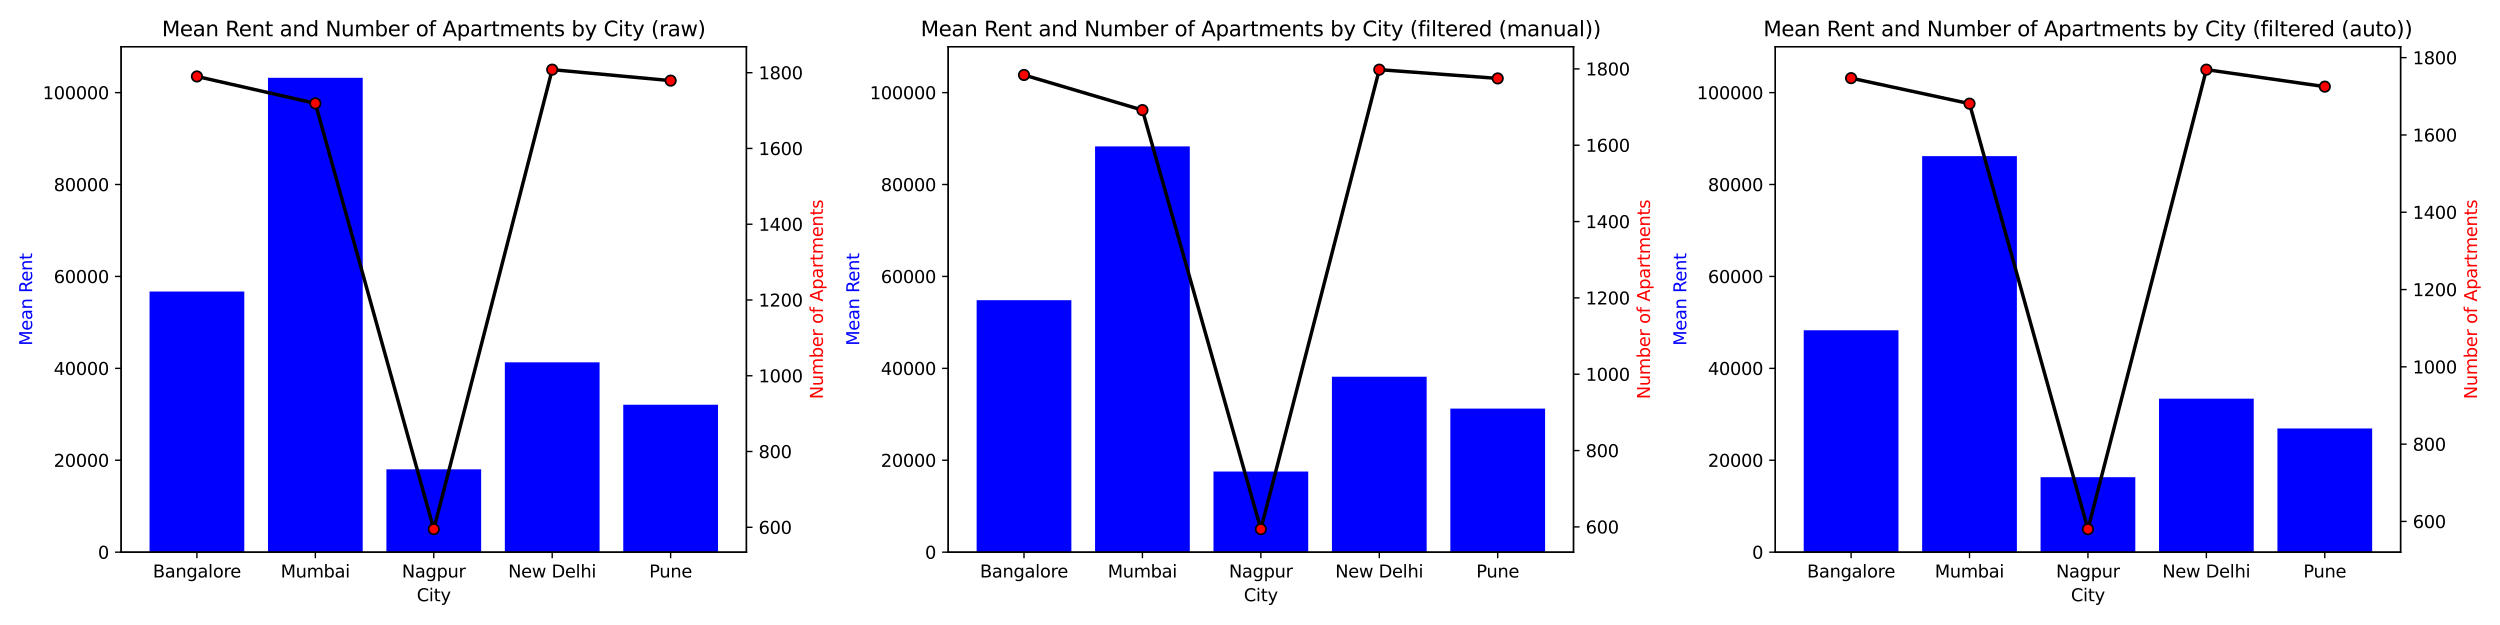 <?xml version="1.0" encoding="utf-8" standalone="no"?>
<!DOCTYPE svg PUBLIC "-//W3C//DTD SVG 1.1//EN"
  "http://www.w3.org/Graphics/SVG/1.1/DTD/svg11.dtd">
<svg xmlns:xlink="http://www.w3.org/1999/xlink" width="1440pt" height="360pt" viewBox="0 0 1440 360" xmlns="http://www.w3.org/2000/svg" version="1.1">
 <defs>
  <style type="text/css">*{stroke-linejoin: round; stroke-linecap: butt}</style>
 </defs>
 <g id="figure_1">
  <g id="patch_1">
   <path d="M 0 360 
L 1440 360 
L 1440 0 
L 0 0 
z
" style="fill: #ffffff"/>
  </g>
  <g id="axes_1">
   <g id="patch_2">
    <path d="M 69.77 318.04 
L 429.94 318.04 
L 429.94 26.88 
L 69.77 26.88 
z
" style="fill: #ffffff"/>
   </g>
   <g id="patch_3">
    <path d="M 86.141 318.04 
L 140.713 318.04 
L 140.713 167.936 
L 86.141 167.936 
z
" clip-path="url(#p2e2d199278)" style="fill: #0000ff"/>
   </g>
   <g id="patch_4">
    <path d="M 154.355 318.04 
L 208.927 318.04 
L 208.927 44.809 
L 154.355 44.809 
z
" clip-path="url(#p2e2d199278)" style="fill: #0000ff"/>
   </g>
   <g id="patch_5">
    <path d="M 222.569 318.04 
L 277.141 318.04 
L 277.141 270.354 
L 222.569 270.354 
z
" clip-path="url(#p2e2d199278)" style="fill: #0000ff"/>
   </g>
   <g id="patch_6">
    <path d="M 290.783 318.04 
L 345.355 318.04 
L 345.355 208.698 
L 290.783 208.698 
z
" clip-path="url(#p2e2d199278)" style="fill: #0000ff"/>
   </g>
   <g id="patch_7">
    <path d="M 358.997 318.04 
L 413.569 318.04 
L 413.569 233.133 
L 358.997 233.133 
z
" clip-path="url(#p2e2d199278)" style="fill: #0000ff"/>
   </g>
   <g id="matplotlib.axis_1">
    <g id="xtick_1">
     <g id="line2d_1">
      <defs>
       <path id="m51d239241b" d="M 0 0 
L 0 3.5 
" style="stroke: #000000; stroke-width: 0.8"/>
      </defs>
      <g>
       <use xlink:href="#m51d239241b" x="113.427" y="318.04" style="stroke: #000000; stroke-width: 0.8"/>
      </g>
     </g>
     <g id="text_1">
      <!-- Bangalore -->
      <g transform="translate(88.057 332.638) scale(0.1 -0.1)">
       <defs>
        <path id="DejaVuSans-42" d="M 1259 2228 
L 1259 519 
L 2272 519 
Q 2781 519 3026 730 
Q 3272 941 3272 1375 
Q 3272 1813 3026 2020 
Q 2781 2228 2272 2228 
L 1259 2228 
z
M 1259 4147 
L 1259 2741 
L 2194 2741 
Q 2656 2741 2882 2914 
Q 3109 3088 3109 3444 
Q 3109 3797 2882 3972 
Q 2656 4147 2194 4147 
L 1259 4147 
z
M 628 4666 
L 2241 4666 
Q 2963 4666 3353 4366 
Q 3744 4066 3744 3513 
Q 3744 3084 3544 2831 
Q 3344 2578 2956 2516 
Q 3422 2416 3680 2098 
Q 3938 1781 3938 1306 
Q 3938 681 3513 340 
Q 3088 0 2303 0 
L 628 0 
L 628 4666 
z
" transform="scale(0.016)"/>
        <path id="DejaVuSans-61" d="M 2194 1759 
Q 1497 1759 1228 1600 
Q 959 1441 959 1056 
Q 959 750 1161 570 
Q 1363 391 1709 391 
Q 2188 391 2477 730 
Q 2766 1069 2766 1631 
L 2766 1759 
L 2194 1759 
z
M 3341 1997 
L 3341 0 
L 2766 0 
L 2766 531 
Q 2569 213 2275 61 
Q 1981 -91 1556 -91 
Q 1019 -91 701 211 
Q 384 513 384 1019 
Q 384 1609 779 1909 
Q 1175 2209 1959 2209 
L 2766 2209 
L 2766 2266 
Q 2766 2663 2505 2880 
Q 2244 3097 1772 3097 
Q 1472 3097 1187 3025 
Q 903 2953 641 2809 
L 641 3341 
Q 956 3463 1253 3523 
Q 1550 3584 1831 3584 
Q 2591 3584 2966 3190 
Q 3341 2797 3341 1997 
z
" transform="scale(0.016)"/>
        <path id="DejaVuSans-6e" d="M 3513 2113 
L 3513 0 
L 2938 0 
L 2938 2094 
Q 2938 2591 2744 2837 
Q 2550 3084 2163 3084 
Q 1697 3084 1428 2787 
Q 1159 2491 1159 1978 
L 1159 0 
L 581 0 
L 581 3500 
L 1159 3500 
L 1159 2956 
Q 1366 3272 1645 3428 
Q 1925 3584 2291 3584 
Q 2894 3584 3203 3211 
Q 3513 2838 3513 2113 
z
" transform="scale(0.016)"/>
        <path id="DejaVuSans-67" d="M 2906 1791 
Q 2906 2416 2648 2759 
Q 2391 3103 1925 3103 
Q 1463 3103 1205 2759 
Q 947 2416 947 1791 
Q 947 1169 1205 825 
Q 1463 481 1925 481 
Q 2391 481 2648 825 
Q 2906 1169 2906 1791 
z
M 3481 434 
Q 3481 -459 3084 -895 
Q 2688 -1331 1869 -1331 
Q 1566 -1331 1297 -1286 
Q 1028 -1241 775 -1147 
L 775 -588 
Q 1028 -725 1275 -790 
Q 1522 -856 1778 -856 
Q 2344 -856 2625 -561 
Q 2906 -266 2906 331 
L 2906 616 
Q 2728 306 2450 153 
Q 2172 0 1784 0 
Q 1141 0 747 490 
Q 353 981 353 1791 
Q 353 2603 747 3093 
Q 1141 3584 1784 3584 
Q 2172 3584 2450 3431 
Q 2728 3278 2906 2969 
L 2906 3500 
L 3481 3500 
L 3481 434 
z
" transform="scale(0.016)"/>
        <path id="DejaVuSans-6c" d="M 603 4863 
L 1178 4863 
L 1178 0 
L 603 0 
L 603 4863 
z
" transform="scale(0.016)"/>
        <path id="DejaVuSans-6f" d="M 1959 3097 
Q 1497 3097 1228 2736 
Q 959 2375 959 1747 
Q 959 1119 1226 758 
Q 1494 397 1959 397 
Q 2419 397 2687 759 
Q 2956 1122 2956 1747 
Q 2956 2369 2687 2733 
Q 2419 3097 1959 3097 
z
M 1959 3584 
Q 2709 3584 3137 3096 
Q 3566 2609 3566 1747 
Q 3566 888 3137 398 
Q 2709 -91 1959 -91 
Q 1206 -91 779 398 
Q 353 888 353 1747 
Q 353 2609 779 3096 
Q 1206 3584 1959 3584 
z
" transform="scale(0.016)"/>
        <path id="DejaVuSans-72" d="M 2631 2963 
Q 2534 3019 2420 3045 
Q 2306 3072 2169 3072 
Q 1681 3072 1420 2755 
Q 1159 2438 1159 1844 
L 1159 0 
L 581 0 
L 581 3500 
L 1159 3500 
L 1159 2956 
Q 1341 3275 1631 3429 
Q 1922 3584 2338 3584 
Q 2397 3584 2469 3576 
Q 2541 3569 2628 3553 
L 2631 2963 
z
" transform="scale(0.016)"/>
        <path id="DejaVuSans-65" d="M 3597 1894 
L 3597 1613 
L 953 1613 
Q 991 1019 1311 708 
Q 1631 397 2203 397 
Q 2534 397 2845 478 
Q 3156 559 3463 722 
L 3463 178 
Q 3153 47 2828 -22 
Q 2503 -91 2169 -91 
Q 1331 -91 842 396 
Q 353 884 353 1716 
Q 353 2575 817 3079 
Q 1281 3584 2069 3584 
Q 2775 3584 3186 3129 
Q 3597 2675 3597 1894 
z
M 3022 2063 
Q 3016 2534 2758 2815 
Q 2500 3097 2075 3097 
Q 1594 3097 1305 2825 
Q 1016 2553 972 2059 
L 3022 2063 
z
" transform="scale(0.016)"/>
       </defs>
       <use xlink:href="#DejaVuSans-42"/>
       <use xlink:href="#DejaVuSans-61" x="68.604"/>
       <use xlink:href="#DejaVuSans-6e" x="129.883"/>
       <use xlink:href="#DejaVuSans-67" x="193.262"/>
       <use xlink:href="#DejaVuSans-61" x="256.738"/>
       <use xlink:href="#DejaVuSans-6c" x="318.018"/>
       <use xlink:href="#DejaVuSans-6f" x="345.801"/>
       <use xlink:href="#DejaVuSans-72" x="406.982"/>
       <use xlink:href="#DejaVuSans-65" x="445.846"/>
      </g>
     </g>
    </g>
    <g id="xtick_2">
     <g id="line2d_2">
      <g>
       <use xlink:href="#m51d239241b" x="181.641" y="318.04" style="stroke: #000000; stroke-width: 0.8"/>
      </g>
     </g>
     <g id="text_2">
      <!-- Mumbai -->
      <g transform="translate(161.661 332.638) scale(0.1 -0.1)">
       <defs>
        <path id="DejaVuSans-4d" d="M 628 4666 
L 1569 4666 
L 2759 1491 
L 3956 4666 
L 4897 4666 
L 4897 0 
L 4281 0 
L 4281 4097 
L 3078 897 
L 2444 897 
L 1241 4097 
L 1241 0 
L 628 0 
L 628 4666 
z
" transform="scale(0.016)"/>
        <path id="DejaVuSans-75" d="M 544 1381 
L 544 3500 
L 1119 3500 
L 1119 1403 
Q 1119 906 1312 657 
Q 1506 409 1894 409 
Q 2359 409 2629 706 
Q 2900 1003 2900 1516 
L 2900 3500 
L 3475 3500 
L 3475 0 
L 2900 0 
L 2900 538 
Q 2691 219 2414 64 
Q 2138 -91 1772 -91 
Q 1169 -91 856 284 
Q 544 659 544 1381 
z
M 1991 3584 
L 1991 3584 
z
" transform="scale(0.016)"/>
        <path id="DejaVuSans-6d" d="M 3328 2828 
Q 3544 3216 3844 3400 
Q 4144 3584 4550 3584 
Q 5097 3584 5394 3201 
Q 5691 2819 5691 2113 
L 5691 0 
L 5113 0 
L 5113 2094 
Q 5113 2597 4934 2840 
Q 4756 3084 4391 3084 
Q 3944 3084 3684 2787 
Q 3425 2491 3425 1978 
L 3425 0 
L 2847 0 
L 2847 2094 
Q 2847 2600 2669 2842 
Q 2491 3084 2119 3084 
Q 1678 3084 1418 2786 
Q 1159 2488 1159 1978 
L 1159 0 
L 581 0 
L 581 3500 
L 1159 3500 
L 1159 2956 
Q 1356 3278 1631 3431 
Q 1906 3584 2284 3584 
Q 2666 3584 2933 3390 
Q 3200 3197 3328 2828 
z
" transform="scale(0.016)"/>
        <path id="DejaVuSans-62" d="M 3116 1747 
Q 3116 2381 2855 2742 
Q 2594 3103 2138 3103 
Q 1681 3103 1420 2742 
Q 1159 2381 1159 1747 
Q 1159 1113 1420 752 
Q 1681 391 2138 391 
Q 2594 391 2855 752 
Q 3116 1113 3116 1747 
z
M 1159 2969 
Q 1341 3281 1617 3432 
Q 1894 3584 2278 3584 
Q 2916 3584 3314 3078 
Q 3713 2572 3713 1747 
Q 3713 922 3314 415 
Q 2916 -91 2278 -91 
Q 1894 -91 1617 61 
Q 1341 213 1159 525 
L 1159 0 
L 581 0 
L 581 4863 
L 1159 4863 
L 1159 2969 
z
" transform="scale(0.016)"/>
        <path id="DejaVuSans-69" d="M 603 3500 
L 1178 3500 
L 1178 0 
L 603 0 
L 603 3500 
z
M 603 4863 
L 1178 4863 
L 1178 4134 
L 603 4134 
L 603 4863 
z
" transform="scale(0.016)"/>
       </defs>
       <use xlink:href="#DejaVuSans-4d"/>
       <use xlink:href="#DejaVuSans-75" x="86.279"/>
       <use xlink:href="#DejaVuSans-6d" x="149.658"/>
       <use xlink:href="#DejaVuSans-62" x="247.07"/>
       <use xlink:href="#DejaVuSans-61" x="310.547"/>
       <use xlink:href="#DejaVuSans-69" x="371.826"/>
      </g>
     </g>
    </g>
    <g id="xtick_3">
     <g id="line2d_3">
      <g>
       <use xlink:href="#m51d239241b" x="249.855" y="318.04" style="stroke: #000000; stroke-width: 0.8"/>
      </g>
     </g>
     <g id="text_3">
      <!-- Nagpur -->
      <g transform="translate(231.478 332.638) scale(0.1 -0.1)">
       <defs>
        <path id="DejaVuSans-4e" d="M 628 4666 
L 1478 4666 
L 3547 763 
L 3547 4666 
L 4159 4666 
L 4159 0 
L 3309 0 
L 1241 3903 
L 1241 0 
L 628 0 
L 628 4666 
z
" transform="scale(0.016)"/>
        <path id="DejaVuSans-70" d="M 1159 525 
L 1159 -1331 
L 581 -1331 
L 581 3500 
L 1159 3500 
L 1159 2969 
Q 1341 3281 1617 3432 
Q 1894 3584 2278 3584 
Q 2916 3584 3314 3078 
Q 3713 2572 3713 1747 
Q 3713 922 3314 415 
Q 2916 -91 2278 -91 
Q 1894 -91 1617 61 
Q 1341 213 1159 525 
z
M 3116 1747 
Q 3116 2381 2855 2742 
Q 2594 3103 2138 3103 
Q 1681 3103 1420 2742 
Q 1159 2381 1159 1747 
Q 1159 1113 1420 752 
Q 1681 391 2138 391 
Q 2594 391 2855 752 
Q 3116 1113 3116 1747 
z
" transform="scale(0.016)"/>
       </defs>
       <use xlink:href="#DejaVuSans-4e"/>
       <use xlink:href="#DejaVuSans-61" x="74.805"/>
       <use xlink:href="#DejaVuSans-67" x="136.084"/>
       <use xlink:href="#DejaVuSans-70" x="199.561"/>
       <use xlink:href="#DejaVuSans-75" x="263.037"/>
       <use xlink:href="#DejaVuSans-72" x="326.416"/>
      </g>
     </g>
    </g>
    <g id="xtick_4">
     <g id="line2d_4">
      <g>
       <use xlink:href="#m51d239241b" x="318.069" y="318.04" style="stroke: #000000; stroke-width: 0.8"/>
      </g>
     </g>
     <g id="text_4">
      <!-- New Delhi -->
      <g transform="translate(292.7 332.638) scale(0.1 -0.1)">
       <defs>
        <path id="DejaVuSans-77" d="M 269 3500 
L 844 3500 
L 1563 769 
L 2278 3500 
L 2956 3500 
L 3675 769 
L 4391 3500 
L 4966 3500 
L 4050 0 
L 3372 0 
L 2619 2869 
L 1863 0 
L 1184 0 
L 269 3500 
z
" transform="scale(0.016)"/>
        <path id="DejaVuSans-20" transform="scale(0.016)"/>
        <path id="DejaVuSans-44" d="M 1259 4147 
L 1259 519 
L 2022 519 
Q 2988 519 3436 956 
Q 3884 1394 3884 2338 
Q 3884 3275 3436 3711 
Q 2988 4147 2022 4147 
L 1259 4147 
z
M 628 4666 
L 1925 4666 
Q 3281 4666 3915 4102 
Q 4550 3538 4550 2338 
Q 4550 1131 3912 565 
Q 3275 0 1925 0 
L 628 0 
L 628 4666 
z
" transform="scale(0.016)"/>
        <path id="DejaVuSans-68" d="M 3513 2113 
L 3513 0 
L 2938 0 
L 2938 2094 
Q 2938 2591 2744 2837 
Q 2550 3084 2163 3084 
Q 1697 3084 1428 2787 
Q 1159 2491 1159 1978 
L 1159 0 
L 581 0 
L 581 4863 
L 1159 4863 
L 1159 2956 
Q 1366 3272 1645 3428 
Q 1925 3584 2291 3584 
Q 2894 3584 3203 3211 
Q 3513 2838 3513 2113 
z
" transform="scale(0.016)"/>
       </defs>
       <use xlink:href="#DejaVuSans-4e"/>
       <use xlink:href="#DejaVuSans-65" x="74.805"/>
       <use xlink:href="#DejaVuSans-77" x="136.328"/>
       <use xlink:href="#DejaVuSans-20" x="218.115"/>
       <use xlink:href="#DejaVuSans-44" x="249.902"/>
       <use xlink:href="#DejaVuSans-65" x="326.904"/>
       <use xlink:href="#DejaVuSans-6c" x="388.428"/>
       <use xlink:href="#DejaVuSans-68" x="416.211"/>
       <use xlink:href="#DejaVuSans-69" x="479.59"/>
      </g>
     </g>
    </g>
    <g id="xtick_5">
     <g id="line2d_5">
      <g>
       <use xlink:href="#m51d239241b" x="386.283" y="318.04" style="stroke: #000000; stroke-width: 0.8"/>
      </g>
     </g>
     <g id="text_5">
      <!-- Pune -->
      <g transform="translate(373.942 332.638) scale(0.1 -0.1)">
       <defs>
        <path id="DejaVuSans-50" d="M 1259 4147 
L 1259 2394 
L 2053 2394 
Q 2494 2394 2734 2622 
Q 2975 2850 2975 3272 
Q 2975 3691 2734 3919 
Q 2494 4147 2053 4147 
L 1259 4147 
z
M 628 4666 
L 2053 4666 
Q 2838 4666 3239 4311 
Q 3641 3956 3641 3272 
Q 3641 2581 3239 2228 
Q 2838 1875 2053 1875 
L 1259 1875 
L 1259 0 
L 628 0 
L 628 4666 
z
" transform="scale(0.016)"/>
       </defs>
       <use xlink:href="#DejaVuSans-50"/>
       <use xlink:href="#DejaVuSans-75" x="58.553"/>
       <use xlink:href="#DejaVuSans-6e" x="121.932"/>
       <use xlink:href="#DejaVuSans-65" x="185.311"/>
      </g>
     </g>
    </g>
    <g id="text_6">
     <!-- City -->
     <g transform="translate(240.055 346.317) scale(0.1 -0.1)">
      <defs>
       <path id="DejaVuSans-43" d="M 4122 4306 
L 4122 3641 
Q 3803 3938 3442 4084 
Q 3081 4231 2675 4231 
Q 1875 4231 1450 3742 
Q 1025 3253 1025 2328 
Q 1025 1406 1450 917 
Q 1875 428 2675 428 
Q 3081 428 3442 575 
Q 3803 722 4122 1019 
L 4122 359 
Q 3791 134 3420 21 
Q 3050 -91 2638 -91 
Q 1578 -91 968 557 
Q 359 1206 359 2328 
Q 359 3453 968 4101 
Q 1578 4750 2638 4750 
Q 3056 4750 3426 4639 
Q 3797 4528 4122 4306 
z
" transform="scale(0.016)"/>
       <path id="DejaVuSans-74" d="M 1172 4494 
L 1172 3500 
L 2356 3500 
L 2356 3053 
L 1172 3053 
L 1172 1153 
Q 1172 725 1289 603 
Q 1406 481 1766 481 
L 2356 481 
L 2356 0 
L 1766 0 
Q 1100 0 847 248 
Q 594 497 594 1153 
L 594 3053 
L 172 3053 
L 172 3500 
L 594 3500 
L 594 4494 
L 1172 4494 
z
" transform="scale(0.016)"/>
       <path id="DejaVuSans-79" d="M 2059 -325 
Q 1816 -950 1584 -1140 
Q 1353 -1331 966 -1331 
L 506 -1331 
L 506 -850 
L 844 -850 
Q 1081 -850 1212 -737 
Q 1344 -625 1503 -206 
L 1606 56 
L 191 3500 
L 800 3500 
L 1894 763 
L 2988 3500 
L 3597 3500 
L 2059 -325 
z
" transform="scale(0.016)"/>
      </defs>
      <use xlink:href="#DejaVuSans-43"/>
      <use xlink:href="#DejaVuSans-69" x="69.824"/>
      <use xlink:href="#DejaVuSans-74" x="97.607"/>
      <use xlink:href="#DejaVuSans-79" x="136.816"/>
     </g>
    </g>
   </g>
   <g id="matplotlib.axis_2">
    <g id="ytick_1">
     <g id="line2d_6">
      <defs>
       <path id="m977e4e8e85" d="M 0 0 
L -3.5 0 
" style="stroke: #000000; stroke-width: 0.8"/>
      </defs>
      <g>
       <use xlink:href="#m977e4e8e85" x="69.77" y="318.04" style="stroke: #000000; stroke-width: 0.8"/>
      </g>
     </g>
     <g id="text_7">
      <!-- 0 -->
      <g transform="translate(56.407 321.839) scale(0.1 -0.1)">
       <defs>
        <path id="DejaVuSans-30" d="M 2034 4250 
Q 1547 4250 1301 3770 
Q 1056 3291 1056 2328 
Q 1056 1369 1301 889 
Q 1547 409 2034 409 
Q 2525 409 2770 889 
Q 3016 1369 3016 2328 
Q 3016 3291 2770 3770 
Q 2525 4250 2034 4250 
z
M 2034 4750 
Q 2819 4750 3233 4129 
Q 3647 3509 3647 2328 
Q 3647 1150 3233 529 
Q 2819 -91 2034 -91 
Q 1250 -91 836 529 
Q 422 1150 422 2328 
Q 422 3509 836 4129 
Q 1250 4750 2034 4750 
z
" transform="scale(0.016)"/>
       </defs>
       <use xlink:href="#DejaVuSans-30"/>
      </g>
     </g>
    </g>
    <g id="ytick_2">
     <g id="line2d_7">
      <g>
       <use xlink:href="#m977e4e8e85" x="69.77" y="265.102" style="stroke: #000000; stroke-width: 0.8"/>
      </g>
     </g>
     <g id="text_8">
      <!-- 20000 -->
      <g transform="translate(30.957 268.901) scale(0.1 -0.1)">
       <defs>
        <path id="DejaVuSans-32" d="M 1228 531 
L 3431 531 
L 3431 0 
L 469 0 
L 469 531 
Q 828 903 1448 1529 
Q 2069 2156 2228 2338 
Q 2531 2678 2651 2914 
Q 2772 3150 2772 3378 
Q 2772 3750 2511 3984 
Q 2250 4219 1831 4219 
Q 1534 4219 1204 4116 
Q 875 4013 500 3803 
L 500 4441 
Q 881 4594 1212 4672 
Q 1544 4750 1819 4750 
Q 2544 4750 2975 4387 
Q 3406 4025 3406 3419 
Q 3406 3131 3298 2873 
Q 3191 2616 2906 2266 
Q 2828 2175 2409 1742 
Q 1991 1309 1228 531 
z
" transform="scale(0.016)"/>
       </defs>
       <use xlink:href="#DejaVuSans-32"/>
       <use xlink:href="#DejaVuSans-30" x="63.623"/>
       <use xlink:href="#DejaVuSans-30" x="127.246"/>
       <use xlink:href="#DejaVuSans-30" x="190.869"/>
       <use xlink:href="#DejaVuSans-30" x="254.492"/>
      </g>
     </g>
    </g>
    <g id="ytick_3">
     <g id="line2d_8">
      <g>
       <use xlink:href="#m977e4e8e85" x="69.77" y="212.164" style="stroke: #000000; stroke-width: 0.8"/>
      </g>
     </g>
     <g id="text_9">
      <!-- 40000 -->
      <g transform="translate(30.957 215.963) scale(0.1 -0.1)">
       <defs>
        <path id="DejaVuSans-34" d="M 2419 4116 
L 825 1625 
L 2419 1625 
L 2419 4116 
z
M 2253 4666 
L 3047 4666 
L 3047 1625 
L 3713 1625 
L 3713 1100 
L 3047 1100 
L 3047 0 
L 2419 0 
L 2419 1100 
L 313 1100 
L 313 1709 
L 2253 4666 
z
" transform="scale(0.016)"/>
       </defs>
       <use xlink:href="#DejaVuSans-34"/>
       <use xlink:href="#DejaVuSans-30" x="63.623"/>
       <use xlink:href="#DejaVuSans-30" x="127.246"/>
       <use xlink:href="#DejaVuSans-30" x="190.869"/>
       <use xlink:href="#DejaVuSans-30" x="254.492"/>
      </g>
     </g>
    </g>
    <g id="ytick_4">
     <g id="line2d_9">
      <g>
       <use xlink:href="#m977e4e8e85" x="69.77" y="159.225" style="stroke: #000000; stroke-width: 0.8"/>
      </g>
     </g>
     <g id="text_10">
      <!-- 60000 -->
      <g transform="translate(30.957 163.025) scale(0.1 -0.1)">
       <defs>
        <path id="DejaVuSans-36" d="M 2113 2584 
Q 1688 2584 1439 2293 
Q 1191 2003 1191 1497 
Q 1191 994 1439 701 
Q 1688 409 2113 409 
Q 2538 409 2786 701 
Q 3034 994 3034 1497 
Q 3034 2003 2786 2293 
Q 2538 2584 2113 2584 
z
M 3366 4563 
L 3366 3988 
Q 3128 4100 2886 4159 
Q 2644 4219 2406 4219 
Q 1781 4219 1451 3797 
Q 1122 3375 1075 2522 
Q 1259 2794 1537 2939 
Q 1816 3084 2150 3084 
Q 2853 3084 3261 2657 
Q 3669 2231 3669 1497 
Q 3669 778 3244 343 
Q 2819 -91 2113 -91 
Q 1303 -91 875 529 
Q 447 1150 447 2328 
Q 447 3434 972 4092 
Q 1497 4750 2381 4750 
Q 2619 4750 2861 4703 
Q 3103 4656 3366 4563 
z
" transform="scale(0.016)"/>
       </defs>
       <use xlink:href="#DejaVuSans-36"/>
       <use xlink:href="#DejaVuSans-30" x="63.623"/>
       <use xlink:href="#DejaVuSans-30" x="127.246"/>
       <use xlink:href="#DejaVuSans-30" x="190.869"/>
       <use xlink:href="#DejaVuSans-30" x="254.492"/>
      </g>
     </g>
    </g>
    <g id="ytick_5">
     <g id="line2d_10">
      <g>
       <use xlink:href="#m977e4e8e85" x="69.77" y="106.287" style="stroke: #000000; stroke-width: 0.8"/>
      </g>
     </g>
     <g id="text_11">
      <!-- 80000 -->
      <g transform="translate(30.957 110.086) scale(0.1 -0.1)">
       <defs>
        <path id="DejaVuSans-38" d="M 2034 2216 
Q 1584 2216 1326 1975 
Q 1069 1734 1069 1313 
Q 1069 891 1326 650 
Q 1584 409 2034 409 
Q 2484 409 2743 651 
Q 3003 894 3003 1313 
Q 3003 1734 2745 1975 
Q 2488 2216 2034 2216 
z
M 1403 2484 
Q 997 2584 770 2862 
Q 544 3141 544 3541 
Q 544 4100 942 4425 
Q 1341 4750 2034 4750 
Q 2731 4750 3128 4425 
Q 3525 4100 3525 3541 
Q 3525 3141 3298 2862 
Q 3072 2584 2669 2484 
Q 3125 2378 3379 2068 
Q 3634 1759 3634 1313 
Q 3634 634 3220 271 
Q 2806 -91 2034 -91 
Q 1263 -91 848 271 
Q 434 634 434 1313 
Q 434 1759 690 2068 
Q 947 2378 1403 2484 
z
M 1172 3481 
Q 1172 3119 1398 2916 
Q 1625 2713 2034 2713 
Q 2441 2713 2670 2916 
Q 2900 3119 2900 3481 
Q 2900 3844 2670 4047 
Q 2441 4250 2034 4250 
Q 1625 4250 1398 4047 
Q 1172 3844 1172 3481 
z
" transform="scale(0.016)"/>
       </defs>
       <use xlink:href="#DejaVuSans-38"/>
       <use xlink:href="#DejaVuSans-30" x="63.623"/>
       <use xlink:href="#DejaVuSans-30" x="127.246"/>
       <use xlink:href="#DejaVuSans-30" x="190.869"/>
       <use xlink:href="#DejaVuSans-30" x="254.492"/>
      </g>
     </g>
    </g>
    <g id="ytick_6">
     <g id="line2d_11">
      <g>
       <use xlink:href="#m977e4e8e85" x="69.77" y="53.349" style="stroke: #000000; stroke-width: 0.8"/>
      </g>
     </g>
     <g id="text_12">
      <!-- 100000 -->
      <g transform="translate(24.595 57.148) scale(0.1 -0.1)">
       <defs>
        <path id="DejaVuSans-31" d="M 794 531 
L 1825 531 
L 1825 4091 
L 703 3866 
L 703 4441 
L 1819 4666 
L 2450 4666 
L 2450 531 
L 3481 531 
L 3481 0 
L 794 0 
L 794 531 
z
" transform="scale(0.016)"/>
       </defs>
       <use xlink:href="#DejaVuSans-31"/>
       <use xlink:href="#DejaVuSans-30" x="63.623"/>
       <use xlink:href="#DejaVuSans-30" x="127.246"/>
       <use xlink:href="#DejaVuSans-30" x="190.869"/>
       <use xlink:href="#DejaVuSans-30" x="254.492"/>
       <use xlink:href="#DejaVuSans-30" x="318.115"/>
      </g>
     </g>
    </g>
    <g id="text_13">
     <!-- Mean Rent -->
     <g style="fill: #0000ff" transform="translate(18.515 199.127) rotate(-90) scale(0.1 -0.1)">
      <defs>
       <path id="DejaVuSans-52" d="M 2841 2188 
Q 3044 2119 3236 1894 
Q 3428 1669 3622 1275 
L 4263 0 
L 3584 0 
L 2988 1197 
Q 2756 1666 2539 1819 
Q 2322 1972 1947 1972 
L 1259 1972 
L 1259 0 
L 628 0 
L 628 4666 
L 2053 4666 
Q 2853 4666 3247 4331 
Q 3641 3997 3641 3322 
Q 3641 2881 3436 2590 
Q 3231 2300 2841 2188 
z
M 1259 4147 
L 1259 2491 
L 2053 2491 
Q 2509 2491 2742 2702 
Q 2975 2913 2975 3322 
Q 2975 3731 2742 3939 
Q 2509 4147 2053 4147 
L 1259 4147 
z
" transform="scale(0.016)"/>
      </defs>
      <use xlink:href="#DejaVuSans-4d"/>
      <use xlink:href="#DejaVuSans-65" x="86.279"/>
      <use xlink:href="#DejaVuSans-61" x="147.803"/>
      <use xlink:href="#DejaVuSans-6e" x="209.082"/>
      <use xlink:href="#DejaVuSans-20" x="272.461"/>
      <use xlink:href="#DejaVuSans-52" x="304.248"/>
      <use xlink:href="#DejaVuSans-65" x="369.23"/>
      <use xlink:href="#DejaVuSans-6e" x="430.754"/>
      <use xlink:href="#DejaVuSans-74" x="494.133"/>
     </g>
    </g>
   </g>
   <g id="patch_8">
    <path d="M 69.77 318.04 
L 69.77 26.88 
" style="fill: none; stroke: #000000; stroke-width: 0.8; stroke-linejoin: miter; stroke-linecap: square"/>
   </g>
   <g id="patch_9">
    <path d="M 429.94 318.04 
L 429.94 26.88 
" style="fill: none; stroke: #000000; stroke-width: 0.8; stroke-linejoin: miter; stroke-linecap: square"/>
   </g>
   <g id="patch_10">
    <path d="M 69.77 318.04 
L 429.94 318.04 
" style="fill: none; stroke: #000000; stroke-width: 0.8; stroke-linejoin: miter; stroke-linecap: square"/>
   </g>
   <g id="patch_11">
    <path d="M 69.77 26.88 
L 429.94 26.88 
" style="fill: none; stroke: #000000; stroke-width: 0.8; stroke-linejoin: miter; stroke-linecap: square"/>
   </g>
   <g id="text_14">
    <!-- Mean Rent and Number of Apartments by City (raw) -->
    <g transform="translate(93.253 20.88) scale(0.12 -0.12)">
     <defs>
      <path id="DejaVuSans-64" d="M 2906 2969 
L 2906 4863 
L 3481 4863 
L 3481 0 
L 2906 0 
L 2906 525 
Q 2725 213 2448 61 
Q 2172 -91 1784 -91 
Q 1150 -91 751 415 
Q 353 922 353 1747 
Q 353 2572 751 3078 
Q 1150 3584 1784 3584 
Q 2172 3584 2448 3432 
Q 2725 3281 2906 2969 
z
M 947 1747 
Q 947 1113 1208 752 
Q 1469 391 1925 391 
Q 2381 391 2643 752 
Q 2906 1113 2906 1747 
Q 2906 2381 2643 2742 
Q 2381 3103 1925 3103 
Q 1469 3103 1208 2742 
Q 947 2381 947 1747 
z
" transform="scale(0.016)"/>
      <path id="DejaVuSans-66" d="M 2375 4863 
L 2375 4384 
L 1825 4384 
Q 1516 4384 1395 4259 
Q 1275 4134 1275 3809 
L 1275 3500 
L 2222 3500 
L 2222 3053 
L 1275 3053 
L 1275 0 
L 697 0 
L 697 3053 
L 147 3053 
L 147 3500 
L 697 3500 
L 697 3744 
Q 697 4328 969 4595 
Q 1241 4863 1831 4863 
L 2375 4863 
z
" transform="scale(0.016)"/>
      <path id="DejaVuSans-41" d="M 2188 4044 
L 1331 1722 
L 3047 1722 
L 2188 4044 
z
M 1831 4666 
L 2547 4666 
L 4325 0 
L 3669 0 
L 3244 1197 
L 1141 1197 
L 716 0 
L 50 0 
L 1831 4666 
z
" transform="scale(0.016)"/>
      <path id="DejaVuSans-73" d="M 2834 3397 
L 2834 2853 
Q 2591 2978 2328 3040 
Q 2066 3103 1784 3103 
Q 1356 3103 1142 2972 
Q 928 2841 928 2578 
Q 928 2378 1081 2264 
Q 1234 2150 1697 2047 
L 1894 2003 
Q 2506 1872 2764 1633 
Q 3022 1394 3022 966 
Q 3022 478 2636 193 
Q 2250 -91 1575 -91 
Q 1294 -91 989 -36 
Q 684 19 347 128 
L 347 722 
Q 666 556 975 473 
Q 1284 391 1588 391 
Q 1994 391 2212 530 
Q 2431 669 2431 922 
Q 2431 1156 2273 1281 
Q 2116 1406 1581 1522 
L 1381 1569 
Q 847 1681 609 1914 
Q 372 2147 372 2553 
Q 372 3047 722 3315 
Q 1072 3584 1716 3584 
Q 2034 3584 2315 3537 
Q 2597 3491 2834 3397 
z
" transform="scale(0.016)"/>
      <path id="DejaVuSans-28" d="M 1984 4856 
Q 1566 4138 1362 3434 
Q 1159 2731 1159 2009 
Q 1159 1288 1364 580 
Q 1569 -128 1984 -844 
L 1484 -844 
Q 1016 -109 783 600 
Q 550 1309 550 2009 
Q 550 2706 781 3412 
Q 1013 4119 1484 4856 
L 1984 4856 
z
" transform="scale(0.016)"/>
      <path id="DejaVuSans-29" d="M 513 4856 
L 1013 4856 
Q 1481 4119 1714 3412 
Q 1947 2706 1947 2009 
Q 1947 1309 1714 600 
Q 1481 -109 1013 -844 
L 513 -844 
Q 928 -128 1133 580 
Q 1338 1288 1338 2009 
Q 1338 2731 1133 3434 
Q 928 4138 513 4856 
z
" transform="scale(0.016)"/>
     </defs>
     <use xlink:href="#DejaVuSans-4d"/>
     <use xlink:href="#DejaVuSans-65" x="86.279"/>
     <use xlink:href="#DejaVuSans-61" x="147.803"/>
     <use xlink:href="#DejaVuSans-6e" x="209.082"/>
     <use xlink:href="#DejaVuSans-20" x="272.461"/>
     <use xlink:href="#DejaVuSans-52" x="304.248"/>
     <use xlink:href="#DejaVuSans-65" x="369.23"/>
     <use xlink:href="#DejaVuSans-6e" x="430.754"/>
     <use xlink:href="#DejaVuSans-74" x="494.133"/>
     <use xlink:href="#DejaVuSans-20" x="533.342"/>
     <use xlink:href="#DejaVuSans-61" x="565.129"/>
     <use xlink:href="#DejaVuSans-6e" x="626.408"/>
     <use xlink:href="#DejaVuSans-64" x="689.787"/>
     <use xlink:href="#DejaVuSans-20" x="753.264"/>
     <use xlink:href="#DejaVuSans-4e" x="785.051"/>
     <use xlink:href="#DejaVuSans-75" x="859.855"/>
     <use xlink:href="#DejaVuSans-6d" x="923.234"/>
     <use xlink:href="#DejaVuSans-62" x="1020.646"/>
     <use xlink:href="#DejaVuSans-65" x="1084.123"/>
     <use xlink:href="#DejaVuSans-72" x="1145.646"/>
     <use xlink:href="#DejaVuSans-20" x="1186.76"/>
     <use xlink:href="#DejaVuSans-6f" x="1218.547"/>
     <use xlink:href="#DejaVuSans-66" x="1279.729"/>
     <use xlink:href="#DejaVuSans-20" x="1314.934"/>
     <use xlink:href="#DejaVuSans-41" x="1346.721"/>
     <use xlink:href="#DejaVuSans-70" x="1415.129"/>
     <use xlink:href="#DejaVuSans-61" x="1478.605"/>
     <use xlink:href="#DejaVuSans-72" x="1539.885"/>
     <use xlink:href="#DejaVuSans-74" x="1580.998"/>
     <use xlink:href="#DejaVuSans-6d" x="1620.207"/>
     <use xlink:href="#DejaVuSans-65" x="1717.619"/>
     <use xlink:href="#DejaVuSans-6e" x="1779.143"/>
     <use xlink:href="#DejaVuSans-74" x="1842.521"/>
     <use xlink:href="#DejaVuSans-73" x="1881.73"/>
     <use xlink:href="#DejaVuSans-20" x="1933.83"/>
     <use xlink:href="#DejaVuSans-62" x="1965.617"/>
     <use xlink:href="#DejaVuSans-79" x="2029.094"/>
     <use xlink:href="#DejaVuSans-20" x="2088.273"/>
     <use xlink:href="#DejaVuSans-43" x="2120.061"/>
     <use xlink:href="#DejaVuSans-69" x="2189.885"/>
     <use xlink:href="#DejaVuSans-74" x="2217.668"/>
     <use xlink:href="#DejaVuSans-79" x="2256.877"/>
     <use xlink:href="#DejaVuSans-20" x="2316.057"/>
     <use xlink:href="#DejaVuSans-28" x="2347.844"/>
     <use xlink:href="#DejaVuSans-72" x="2386.857"/>
     <use xlink:href="#DejaVuSans-61" x="2427.971"/>
     <use xlink:href="#DejaVuSans-77" x="2489.25"/>
     <use xlink:href="#DejaVuSans-29" x="2571.037"/>
    </g>
   </g>
  </g>
  <g id="axes_2">
   <g id="patch_12">
    <path d="M 546.17 318.04 
L 906.34 318.04 
L 906.34 26.88 
L 546.17 26.88 
z
" style="fill: #ffffff"/>
   </g>
   <g id="patch_13">
    <path d="M 562.541 318.04 
L 617.113 318.04 
L 617.113 172.912 
L 562.541 172.912 
z
" clip-path="url(#p6f08329224)" style="fill: #0000ff"/>
   </g>
   <g id="patch_14">
    <path d="M 630.755 318.04 
L 685.327 318.04 
L 685.327 84.329 
L 630.755 84.329 
z
" clip-path="url(#p6f08329224)" style="fill: #0000ff"/>
   </g>
   <g id="patch_15">
    <path d="M 698.969 318.04 
L 753.541 318.04 
L 753.541 271.61 
L 698.969 271.61 
z
" clip-path="url(#p6f08329224)" style="fill: #0000ff"/>
   </g>
   <g id="patch_16">
    <path d="M 767.183 318.04 
L 821.755 318.04 
L 821.755 216.985 
L 767.183 216.985 
z
" clip-path="url(#p6f08329224)" style="fill: #0000ff"/>
   </g>
   <g id="patch_17">
    <path d="M 835.397 318.04 
L 889.969 318.04 
L 889.969 235.357 
L 835.397 235.357 
z
" clip-path="url(#p6f08329224)" style="fill: #0000ff"/>
   </g>
   <g id="matplotlib.axis_3">
    <g id="xtick_6">
     <g id="line2d_12">
      <g>
       <use xlink:href="#m51d239241b" x="589.827" y="318.04" style="stroke: #000000; stroke-width: 0.8"/>
      </g>
     </g>
     <g id="text_15">
      <!-- Bangalore -->
      <g transform="translate(564.457 332.638) scale(0.1 -0.1)">
       <use xlink:href="#DejaVuSans-42"/>
       <use xlink:href="#DejaVuSans-61" x="68.604"/>
       <use xlink:href="#DejaVuSans-6e" x="129.883"/>
       <use xlink:href="#DejaVuSans-67" x="193.262"/>
       <use xlink:href="#DejaVuSans-61" x="256.738"/>
       <use xlink:href="#DejaVuSans-6c" x="318.018"/>
       <use xlink:href="#DejaVuSans-6f" x="345.801"/>
       <use xlink:href="#DejaVuSans-72" x="406.982"/>
       <use xlink:href="#DejaVuSans-65" x="445.846"/>
      </g>
     </g>
    </g>
    <g id="xtick_7">
     <g id="line2d_13">
      <g>
       <use xlink:href="#m51d239241b" x="658.041" y="318.04" style="stroke: #000000; stroke-width: 0.8"/>
      </g>
     </g>
     <g id="text_16">
      <!-- Mumbai -->
      <g transform="translate(638.061 332.638) scale(0.1 -0.1)">
       <use xlink:href="#DejaVuSans-4d"/>
       <use xlink:href="#DejaVuSans-75" x="86.279"/>
       <use xlink:href="#DejaVuSans-6d" x="149.658"/>
       <use xlink:href="#DejaVuSans-62" x="247.07"/>
       <use xlink:href="#DejaVuSans-61" x="310.547"/>
       <use xlink:href="#DejaVuSans-69" x="371.826"/>
      </g>
     </g>
    </g>
    <g id="xtick_8">
     <g id="line2d_14">
      <g>
       <use xlink:href="#m51d239241b" x="726.255" y="318.04" style="stroke: #000000; stroke-width: 0.8"/>
      </g>
     </g>
     <g id="text_17">
      <!-- Nagpur -->
      <g transform="translate(707.878 332.638) scale(0.1 -0.1)">
       <use xlink:href="#DejaVuSans-4e"/>
       <use xlink:href="#DejaVuSans-61" x="74.805"/>
       <use xlink:href="#DejaVuSans-67" x="136.084"/>
       <use xlink:href="#DejaVuSans-70" x="199.561"/>
       <use xlink:href="#DejaVuSans-75" x="263.037"/>
       <use xlink:href="#DejaVuSans-72" x="326.416"/>
      </g>
     </g>
    </g>
    <g id="xtick_9">
     <g id="line2d_15">
      <g>
       <use xlink:href="#m51d239241b" x="794.469" y="318.04" style="stroke: #000000; stroke-width: 0.8"/>
      </g>
     </g>
     <g id="text_18">
      <!-- New Delhi -->
      <g transform="translate(769.1 332.638) scale(0.1 -0.1)">
       <use xlink:href="#DejaVuSans-4e"/>
       <use xlink:href="#DejaVuSans-65" x="74.805"/>
       <use xlink:href="#DejaVuSans-77" x="136.328"/>
       <use xlink:href="#DejaVuSans-20" x="218.115"/>
       <use xlink:href="#DejaVuSans-44" x="249.902"/>
       <use xlink:href="#DejaVuSans-65" x="326.904"/>
       <use xlink:href="#DejaVuSans-6c" x="388.428"/>
       <use xlink:href="#DejaVuSans-68" x="416.211"/>
       <use xlink:href="#DejaVuSans-69" x="479.59"/>
      </g>
     </g>
    </g>
    <g id="xtick_10">
     <g id="line2d_16">
      <g>
       <use xlink:href="#m51d239241b" x="862.683" y="318.04" style="stroke: #000000; stroke-width: 0.8"/>
      </g>
     </g>
     <g id="text_19">
      <!-- Pune -->
      <g transform="translate(850.342 332.638) scale(0.1 -0.1)">
       <use xlink:href="#DejaVuSans-50"/>
       <use xlink:href="#DejaVuSans-75" x="58.553"/>
       <use xlink:href="#DejaVuSans-6e" x="121.932"/>
       <use xlink:href="#DejaVuSans-65" x="185.311"/>
      </g>
     </g>
    </g>
    <g id="text_20">
     <!-- City -->
     <g transform="translate(716.455 346.317) scale(0.1 -0.1)">
      <use xlink:href="#DejaVuSans-43"/>
      <use xlink:href="#DejaVuSans-69" x="69.824"/>
      <use xlink:href="#DejaVuSans-74" x="97.607"/>
      <use xlink:href="#DejaVuSans-79" x="136.816"/>
     </g>
    </g>
   </g>
   <g id="matplotlib.axis_4">
    <g id="ytick_7">
     <g id="line2d_17">
      <g>
       <use xlink:href="#m977e4e8e85" x="546.17" y="318.04" style="stroke: #000000; stroke-width: 0.8"/>
      </g>
     </g>
     <g id="text_21">
      <!-- 0 -->
      <g transform="translate(532.808 321.839) scale(0.1 -0.1)">
       <use xlink:href="#DejaVuSans-30"/>
      </g>
     </g>
    </g>
    <g id="ytick_8">
     <g id="line2d_18">
      <g>
       <use xlink:href="#m977e4e8e85" x="546.17" y="265.102" style="stroke: #000000; stroke-width: 0.8"/>
      </g>
     </g>
     <g id="text_22">
      <!-- 20000 -->
      <g transform="translate(507.358 268.901) scale(0.1 -0.1)">
       <use xlink:href="#DejaVuSans-32"/>
       <use xlink:href="#DejaVuSans-30" x="63.623"/>
       <use xlink:href="#DejaVuSans-30" x="127.246"/>
       <use xlink:href="#DejaVuSans-30" x="190.869"/>
       <use xlink:href="#DejaVuSans-30" x="254.492"/>
      </g>
     </g>
    </g>
    <g id="ytick_9">
     <g id="line2d_19">
      <g>
       <use xlink:href="#m977e4e8e85" x="546.17" y="212.164" style="stroke: #000000; stroke-width: 0.8"/>
      </g>
     </g>
     <g id="text_23">
      <!-- 40000 -->
      <g transform="translate(507.358 215.963) scale(0.1 -0.1)">
       <use xlink:href="#DejaVuSans-34"/>
       <use xlink:href="#DejaVuSans-30" x="63.623"/>
       <use xlink:href="#DejaVuSans-30" x="127.246"/>
       <use xlink:href="#DejaVuSans-30" x="190.869"/>
       <use xlink:href="#DejaVuSans-30" x="254.492"/>
      </g>
     </g>
    </g>
    <g id="ytick_10">
     <g id="line2d_20">
      <g>
       <use xlink:href="#m977e4e8e85" x="546.17" y="159.225" style="stroke: #000000; stroke-width: 0.8"/>
      </g>
     </g>
     <g id="text_24">
      <!-- 60000 -->
      <g transform="translate(507.358 163.025) scale(0.1 -0.1)">
       <use xlink:href="#DejaVuSans-36"/>
       <use xlink:href="#DejaVuSans-30" x="63.623"/>
       <use xlink:href="#DejaVuSans-30" x="127.246"/>
       <use xlink:href="#DejaVuSans-30" x="190.869"/>
       <use xlink:href="#DejaVuSans-30" x="254.492"/>
      </g>
     </g>
    </g>
    <g id="ytick_11">
     <g id="line2d_21">
      <g>
       <use xlink:href="#m977e4e8e85" x="546.17" y="106.287" style="stroke: #000000; stroke-width: 0.8"/>
      </g>
     </g>
     <g id="text_25">
      <!-- 80000 -->
      <g transform="translate(507.358 110.086) scale(0.1 -0.1)">
       <use xlink:href="#DejaVuSans-38"/>
       <use xlink:href="#DejaVuSans-30" x="63.623"/>
       <use xlink:href="#DejaVuSans-30" x="127.246"/>
       <use xlink:href="#DejaVuSans-30" x="190.869"/>
       <use xlink:href="#DejaVuSans-30" x="254.492"/>
      </g>
     </g>
    </g>
    <g id="ytick_12">
     <g id="line2d_22">
      <g>
       <use xlink:href="#m977e4e8e85" x="546.17" y="53.349" style="stroke: #000000; stroke-width: 0.8"/>
      </g>
     </g>
     <g id="text_26">
      <!-- 100000 -->
      <g transform="translate(500.995 57.148) scale(0.1 -0.1)">
       <use xlink:href="#DejaVuSans-31"/>
       <use xlink:href="#DejaVuSans-30" x="63.623"/>
       <use xlink:href="#DejaVuSans-30" x="127.246"/>
       <use xlink:href="#DejaVuSans-30" x="190.869"/>
       <use xlink:href="#DejaVuSans-30" x="254.492"/>
       <use xlink:href="#DejaVuSans-30" x="318.115"/>
      </g>
     </g>
    </g>
    <g id="text_27">
     <!-- Mean Rent -->
     <g style="fill: #0000ff" transform="translate(494.915 199.127) rotate(-90) scale(0.1 -0.1)">
      <use xlink:href="#DejaVuSans-4d"/>
      <use xlink:href="#DejaVuSans-65" x="86.279"/>
      <use xlink:href="#DejaVuSans-61" x="147.803"/>
      <use xlink:href="#DejaVuSans-6e" x="209.082"/>
      <use xlink:href="#DejaVuSans-20" x="272.461"/>
      <use xlink:href="#DejaVuSans-52" x="304.248"/>
      <use xlink:href="#DejaVuSans-65" x="369.23"/>
      <use xlink:href="#DejaVuSans-6e" x="430.754"/>
      <use xlink:href="#DejaVuSans-74" x="494.133"/>
     </g>
    </g>
   </g>
   <g id="patch_18">
    <path d="M 546.17 318.04 
L 546.17 26.88 
" style="fill: none; stroke: #000000; stroke-width: 0.8; stroke-linejoin: miter; stroke-linecap: square"/>
   </g>
   <g id="patch_19">
    <path d="M 906.34 318.04 
L 906.34 26.88 
" style="fill: none; stroke: #000000; stroke-width: 0.8; stroke-linejoin: miter; stroke-linecap: square"/>
   </g>
   <g id="patch_20">
    <path d="M 546.17 318.04 
L 906.34 318.04 
" style="fill: none; stroke: #000000; stroke-width: 0.8; stroke-linejoin: miter; stroke-linecap: square"/>
   </g>
   <g id="patch_21">
    <path d="M 546.17 26.88 
L 906.34 26.88 
" style="fill: none; stroke: #000000; stroke-width: 0.8; stroke-linejoin: miter; stroke-linecap: square"/>
   </g>
   <g id="text_28">
    <!-- Mean Rent and Number of Apartments by City (filtered (manual)) -->
    <g transform="translate(530.322 20.88) scale(0.12 -0.12)">
     <use xlink:href="#DejaVuSans-4d"/>
     <use xlink:href="#DejaVuSans-65" x="86.279"/>
     <use xlink:href="#DejaVuSans-61" x="147.803"/>
     <use xlink:href="#DejaVuSans-6e" x="209.082"/>
     <use xlink:href="#DejaVuSans-20" x="272.461"/>
     <use xlink:href="#DejaVuSans-52" x="304.248"/>
     <use xlink:href="#DejaVuSans-65" x="369.23"/>
     <use xlink:href="#DejaVuSans-6e" x="430.754"/>
     <use xlink:href="#DejaVuSans-74" x="494.133"/>
     <use xlink:href="#DejaVuSans-20" x="533.342"/>
     <use xlink:href="#DejaVuSans-61" x="565.129"/>
     <use xlink:href="#DejaVuSans-6e" x="626.408"/>
     <use xlink:href="#DejaVuSans-64" x="689.787"/>
     <use xlink:href="#DejaVuSans-20" x="753.264"/>
     <use xlink:href="#DejaVuSans-4e" x="785.051"/>
     <use xlink:href="#DejaVuSans-75" x="859.855"/>
     <use xlink:href="#DejaVuSans-6d" x="923.234"/>
     <use xlink:href="#DejaVuSans-62" x="1020.646"/>
     <use xlink:href="#DejaVuSans-65" x="1084.123"/>
     <use xlink:href="#DejaVuSans-72" x="1145.646"/>
     <use xlink:href="#DejaVuSans-20" x="1186.76"/>
     <use xlink:href="#DejaVuSans-6f" x="1218.547"/>
     <use xlink:href="#DejaVuSans-66" x="1279.729"/>
     <use xlink:href="#DejaVuSans-20" x="1314.934"/>
     <use xlink:href="#DejaVuSans-41" x="1346.721"/>
     <use xlink:href="#DejaVuSans-70" x="1415.129"/>
     <use xlink:href="#DejaVuSans-61" x="1478.605"/>
     <use xlink:href="#DejaVuSans-72" x="1539.885"/>
     <use xlink:href="#DejaVuSans-74" x="1580.998"/>
     <use xlink:href="#DejaVuSans-6d" x="1620.207"/>
     <use xlink:href="#DejaVuSans-65" x="1717.619"/>
     <use xlink:href="#DejaVuSans-6e" x="1779.143"/>
     <use xlink:href="#DejaVuSans-74" x="1842.521"/>
     <use xlink:href="#DejaVuSans-73" x="1881.73"/>
     <use xlink:href="#DejaVuSans-20" x="1933.83"/>
     <use xlink:href="#DejaVuSans-62" x="1965.617"/>
     <use xlink:href="#DejaVuSans-79" x="2029.094"/>
     <use xlink:href="#DejaVuSans-20" x="2088.273"/>
     <use xlink:href="#DejaVuSans-43" x="2120.061"/>
     <use xlink:href="#DejaVuSans-69" x="2189.885"/>
     <use xlink:href="#DejaVuSans-74" x="2217.668"/>
     <use xlink:href="#DejaVuSans-79" x="2256.877"/>
     <use xlink:href="#DejaVuSans-20" x="2316.057"/>
     <use xlink:href="#DejaVuSans-28" x="2347.844"/>
     <use xlink:href="#DejaVuSans-66" x="2386.857"/>
     <use xlink:href="#DejaVuSans-69" x="2422.062"/>
     <use xlink:href="#DejaVuSans-6c" x="2449.846"/>
     <use xlink:href="#DejaVuSans-74" x="2477.629"/>
     <use xlink:href="#DejaVuSans-65" x="2516.838"/>
     <use xlink:href="#DejaVuSans-72" x="2578.361"/>
     <use xlink:href="#DejaVuSans-65" x="2617.225"/>
     <use xlink:href="#DejaVuSans-64" x="2678.748"/>
     <use xlink:href="#DejaVuSans-20" x="2742.225"/>
     <use xlink:href="#DejaVuSans-28" x="2774.012"/>
     <use xlink:href="#DejaVuSans-6d" x="2813.025"/>
     <use xlink:href="#DejaVuSans-61" x="2910.438"/>
     <use xlink:href="#DejaVuSans-6e" x="2971.717"/>
     <use xlink:href="#DejaVuSans-75" x="3035.096"/>
     <use xlink:href="#DejaVuSans-61" x="3098.475"/>
     <use xlink:href="#DejaVuSans-6c" x="3159.754"/>
     <use xlink:href="#DejaVuSans-29" x="3187.537"/>
     <use xlink:href="#DejaVuSans-29" x="3226.551"/>
    </g>
   </g>
  </g>
  <g id="axes_3">
   <g id="patch_22">
    <path d="M 1022.57 318.04 
L 1382.74 318.04 
L 1382.74 26.88 
L 1022.57 26.88 
z
" style="fill: #ffffff"/>
   </g>
   <g id="patch_23">
    <path d="M 1038.941 318.04 
L 1093.513 318.04 
L 1093.513 190.216 
L 1038.941 190.216 
z
" clip-path="url(#p960bea27b3)" style="fill: #0000ff"/>
   </g>
   <g id="patch_24">
    <path d="M 1107.155 318.04 
L 1161.727 318.04 
L 1161.727 89.949 
L 1107.155 89.949 
z
" clip-path="url(#p960bea27b3)" style="fill: #0000ff"/>
   </g>
   <g id="patch_25">
    <path d="M 1175.369 318.04 
L 1229.941 318.04 
L 1229.941 274.866 
L 1175.369 274.866 
z
" clip-path="url(#p960bea27b3)" style="fill: #0000ff"/>
   </g>
   <g id="patch_26">
    <path d="M 1243.583 318.04 
L 1298.155 318.04 
L 1298.155 229.633 
L 1243.583 229.633 
z
" clip-path="url(#p960bea27b3)" style="fill: #0000ff"/>
   </g>
   <g id="patch_27">
    <path d="M 1311.797 318.04 
L 1366.369 318.04 
L 1366.369 246.777 
L 1311.797 246.777 
z
" clip-path="url(#p960bea27b3)" style="fill: #0000ff"/>
   </g>
   <g id="matplotlib.axis_5">
    <g id="xtick_11">
     <g id="line2d_23">
      <g>
       <use xlink:href="#m51d239241b" x="1066.227" y="318.04" style="stroke: #000000; stroke-width: 0.8"/>
      </g>
     </g>
     <g id="text_29">
      <!-- Bangalore -->
      <g transform="translate(1040.857 332.638) scale(0.1 -0.1)">
       <use xlink:href="#DejaVuSans-42"/>
       <use xlink:href="#DejaVuSans-61" x="68.604"/>
       <use xlink:href="#DejaVuSans-6e" x="129.883"/>
       <use xlink:href="#DejaVuSans-67" x="193.262"/>
       <use xlink:href="#DejaVuSans-61" x="256.738"/>
       <use xlink:href="#DejaVuSans-6c" x="318.018"/>
       <use xlink:href="#DejaVuSans-6f" x="345.801"/>
       <use xlink:href="#DejaVuSans-72" x="406.982"/>
       <use xlink:href="#DejaVuSans-65" x="445.846"/>
      </g>
     </g>
    </g>
    <g id="xtick_12">
     <g id="line2d_24">
      <g>
       <use xlink:href="#m51d239241b" x="1134.441" y="318.04" style="stroke: #000000; stroke-width: 0.8"/>
      </g>
     </g>
     <g id="text_30">
      <!-- Mumbai -->
      <g transform="translate(1114.461 332.638) scale(0.1 -0.1)">
       <use xlink:href="#DejaVuSans-4d"/>
       <use xlink:href="#DejaVuSans-75" x="86.279"/>
       <use xlink:href="#DejaVuSans-6d" x="149.658"/>
       <use xlink:href="#DejaVuSans-62" x="247.07"/>
       <use xlink:href="#DejaVuSans-61" x="310.547"/>
       <use xlink:href="#DejaVuSans-69" x="371.826"/>
      </g>
     </g>
    </g>
    <g id="xtick_13">
     <g id="line2d_25">
      <g>
       <use xlink:href="#m51d239241b" x="1202.655" y="318.04" style="stroke: #000000; stroke-width: 0.8"/>
      </g>
     </g>
     <g id="text_31">
      <!-- Nagpur -->
      <g transform="translate(1184.278 332.638) scale(0.1 -0.1)">
       <use xlink:href="#DejaVuSans-4e"/>
       <use xlink:href="#DejaVuSans-61" x="74.805"/>
       <use xlink:href="#DejaVuSans-67" x="136.084"/>
       <use xlink:href="#DejaVuSans-70" x="199.561"/>
       <use xlink:href="#DejaVuSans-75" x="263.037"/>
       <use xlink:href="#DejaVuSans-72" x="326.416"/>
      </g>
     </g>
    </g>
    <g id="xtick_14">
     <g id="line2d_26">
      <g>
       <use xlink:href="#m51d239241b" x="1270.869" y="318.04" style="stroke: #000000; stroke-width: 0.8"/>
      </g>
     </g>
     <g id="text_32">
      <!-- New Delhi -->
      <g transform="translate(1245.5 332.638) scale(0.1 -0.1)">
       <use xlink:href="#DejaVuSans-4e"/>
       <use xlink:href="#DejaVuSans-65" x="74.805"/>
       <use xlink:href="#DejaVuSans-77" x="136.328"/>
       <use xlink:href="#DejaVuSans-20" x="218.115"/>
       <use xlink:href="#DejaVuSans-44" x="249.902"/>
       <use xlink:href="#DejaVuSans-65" x="326.904"/>
       <use xlink:href="#DejaVuSans-6c" x="388.428"/>
       <use xlink:href="#DejaVuSans-68" x="416.211"/>
       <use xlink:href="#DejaVuSans-69" x="479.59"/>
      </g>
     </g>
    </g>
    <g id="xtick_15">
     <g id="line2d_27">
      <g>
       <use xlink:href="#m51d239241b" x="1339.083" y="318.04" style="stroke: #000000; stroke-width: 0.8"/>
      </g>
     </g>
     <g id="text_33">
      <!-- Pune -->
      <g transform="translate(1326.742 332.638) scale(0.1 -0.1)">
       <use xlink:href="#DejaVuSans-50"/>
       <use xlink:href="#DejaVuSans-75" x="58.553"/>
       <use xlink:href="#DejaVuSans-6e" x="121.932"/>
       <use xlink:href="#DejaVuSans-65" x="185.311"/>
      </g>
     </g>
    </g>
    <g id="text_34">
     <!-- City -->
     <g transform="translate(1192.855 346.317) scale(0.1 -0.1)">
      <use xlink:href="#DejaVuSans-43"/>
      <use xlink:href="#DejaVuSans-69" x="69.824"/>
      <use xlink:href="#DejaVuSans-74" x="97.607"/>
      <use xlink:href="#DejaVuSans-79" x="136.816"/>
     </g>
    </g>
   </g>
   <g id="matplotlib.axis_6">
    <g id="ytick_13">
     <g id="line2d_28">
      <g>
       <use xlink:href="#m977e4e8e85" x="1022.57" y="318.04" style="stroke: #000000; stroke-width: 0.8"/>
      </g>
     </g>
     <g id="text_35">
      <!-- 0 -->
      <g transform="translate(1009.207 321.839) scale(0.1 -0.1)">
       <use xlink:href="#DejaVuSans-30"/>
      </g>
     </g>
    </g>
    <g id="ytick_14">
     <g id="line2d_29">
      <g>
       <use xlink:href="#m977e4e8e85" x="1022.57" y="265.102" style="stroke: #000000; stroke-width: 0.8"/>
      </g>
     </g>
     <g id="text_36">
      <!-- 20000 -->
      <g transform="translate(983.758 268.901) scale(0.1 -0.1)">
       <use xlink:href="#DejaVuSans-32"/>
       <use xlink:href="#DejaVuSans-30" x="63.623"/>
       <use xlink:href="#DejaVuSans-30" x="127.246"/>
       <use xlink:href="#DejaVuSans-30" x="190.869"/>
       <use xlink:href="#DejaVuSans-30" x="254.492"/>
      </g>
     </g>
    </g>
    <g id="ytick_15">
     <g id="line2d_30">
      <g>
       <use xlink:href="#m977e4e8e85" x="1022.57" y="212.164" style="stroke: #000000; stroke-width: 0.8"/>
      </g>
     </g>
     <g id="text_37">
      <!-- 40000 -->
      <g transform="translate(983.758 215.963) scale(0.1 -0.1)">
       <use xlink:href="#DejaVuSans-34"/>
       <use xlink:href="#DejaVuSans-30" x="63.623"/>
       <use xlink:href="#DejaVuSans-30" x="127.246"/>
       <use xlink:href="#DejaVuSans-30" x="190.869"/>
       <use xlink:href="#DejaVuSans-30" x="254.492"/>
      </g>
     </g>
    </g>
    <g id="ytick_16">
     <g id="line2d_31">
      <g>
       <use xlink:href="#m977e4e8e85" x="1022.57" y="159.225" style="stroke: #000000; stroke-width: 0.8"/>
      </g>
     </g>
     <g id="text_38">
      <!-- 60000 -->
      <g transform="translate(983.758 163.025) scale(0.1 -0.1)">
       <use xlink:href="#DejaVuSans-36"/>
       <use xlink:href="#DejaVuSans-30" x="63.623"/>
       <use xlink:href="#DejaVuSans-30" x="127.246"/>
       <use xlink:href="#DejaVuSans-30" x="190.869"/>
       <use xlink:href="#DejaVuSans-30" x="254.492"/>
      </g>
     </g>
    </g>
    <g id="ytick_17">
     <g id="line2d_32">
      <g>
       <use xlink:href="#m977e4e8e85" x="1022.57" y="106.287" style="stroke: #000000; stroke-width: 0.8"/>
      </g>
     </g>
     <g id="text_39">
      <!-- 80000 -->
      <g transform="translate(983.758 110.086) scale(0.1 -0.1)">
       <use xlink:href="#DejaVuSans-38"/>
       <use xlink:href="#DejaVuSans-30" x="63.623"/>
       <use xlink:href="#DejaVuSans-30" x="127.246"/>
       <use xlink:href="#DejaVuSans-30" x="190.869"/>
       <use xlink:href="#DejaVuSans-30" x="254.492"/>
      </g>
     </g>
    </g>
    <g id="ytick_18">
     <g id="line2d_33">
      <g>
       <use xlink:href="#m977e4e8e85" x="1022.57" y="53.349" style="stroke: #000000; stroke-width: 0.8"/>
      </g>
     </g>
     <g id="text_40">
      <!-- 100000 -->
      <g transform="translate(977.395 57.148) scale(0.1 -0.1)">
       <use xlink:href="#DejaVuSans-31"/>
       <use xlink:href="#DejaVuSans-30" x="63.623"/>
       <use xlink:href="#DejaVuSans-30" x="127.246"/>
       <use xlink:href="#DejaVuSans-30" x="190.869"/>
       <use xlink:href="#DejaVuSans-30" x="254.492"/>
       <use xlink:href="#DejaVuSans-30" x="318.115"/>
      </g>
     </g>
    </g>
    <g id="text_41">
     <!-- Mean Rent -->
     <g style="fill: #0000ff" transform="translate(971.315 199.127) rotate(-90) scale(0.1 -0.1)">
      <use xlink:href="#DejaVuSans-4d"/>
      <use xlink:href="#DejaVuSans-65" x="86.279"/>
      <use xlink:href="#DejaVuSans-61" x="147.803"/>
      <use xlink:href="#DejaVuSans-6e" x="209.082"/>
      <use xlink:href="#DejaVuSans-20" x="272.461"/>
      <use xlink:href="#DejaVuSans-52" x="304.248"/>
      <use xlink:href="#DejaVuSans-65" x="369.23"/>
      <use xlink:href="#DejaVuSans-6e" x="430.754"/>
      <use xlink:href="#DejaVuSans-74" x="494.133"/>
     </g>
    </g>
   </g>
   <g id="patch_28">
    <path d="M 1022.57 318.04 
L 1022.57 26.88 
" style="fill: none; stroke: #000000; stroke-width: 0.8; stroke-linejoin: miter; stroke-linecap: square"/>
   </g>
   <g id="patch_29">
    <path d="M 1382.74 318.04 
L 1382.74 26.88 
" style="fill: none; stroke: #000000; stroke-width: 0.8; stroke-linejoin: miter; stroke-linecap: square"/>
   </g>
   <g id="patch_30">
    <path d="M 1022.57 318.04 
L 1382.74 318.04 
" style="fill: none; stroke: #000000; stroke-width: 0.8; stroke-linejoin: miter; stroke-linecap: square"/>
   </g>
   <g id="patch_31">
    <path d="M 1022.57 26.88 
L 1382.74 26.88 
" style="fill: none; stroke: #000000; stroke-width: 0.8; stroke-linejoin: miter; stroke-linecap: square"/>
   </g>
   <g id="text_42">
    <!-- Mean Rent and Number of Apartments by City (filtered (auto)) -->
    <g transform="translate(1015.689 20.88) scale(0.12 -0.12)">
     <use xlink:href="#DejaVuSans-4d"/>
     <use xlink:href="#DejaVuSans-65" x="86.279"/>
     <use xlink:href="#DejaVuSans-61" x="147.803"/>
     <use xlink:href="#DejaVuSans-6e" x="209.082"/>
     <use xlink:href="#DejaVuSans-20" x="272.461"/>
     <use xlink:href="#DejaVuSans-52" x="304.248"/>
     <use xlink:href="#DejaVuSans-65" x="369.23"/>
     <use xlink:href="#DejaVuSans-6e" x="430.754"/>
     <use xlink:href="#DejaVuSans-74" x="494.133"/>
     <use xlink:href="#DejaVuSans-20" x="533.342"/>
     <use xlink:href="#DejaVuSans-61" x="565.129"/>
     <use xlink:href="#DejaVuSans-6e" x="626.408"/>
     <use xlink:href="#DejaVuSans-64" x="689.787"/>
     <use xlink:href="#DejaVuSans-20" x="753.264"/>
     <use xlink:href="#DejaVuSans-4e" x="785.051"/>
     <use xlink:href="#DejaVuSans-75" x="859.855"/>
     <use xlink:href="#DejaVuSans-6d" x="923.234"/>
     <use xlink:href="#DejaVuSans-62" x="1020.646"/>
     <use xlink:href="#DejaVuSans-65" x="1084.123"/>
     <use xlink:href="#DejaVuSans-72" x="1145.646"/>
     <use xlink:href="#DejaVuSans-20" x="1186.76"/>
     <use xlink:href="#DejaVuSans-6f" x="1218.547"/>
     <use xlink:href="#DejaVuSans-66" x="1279.729"/>
     <use xlink:href="#DejaVuSans-20" x="1314.934"/>
     <use xlink:href="#DejaVuSans-41" x="1346.721"/>
     <use xlink:href="#DejaVuSans-70" x="1415.129"/>
     <use xlink:href="#DejaVuSans-61" x="1478.605"/>
     <use xlink:href="#DejaVuSans-72" x="1539.885"/>
     <use xlink:href="#DejaVuSans-74" x="1580.998"/>
     <use xlink:href="#DejaVuSans-6d" x="1620.207"/>
     <use xlink:href="#DejaVuSans-65" x="1717.619"/>
     <use xlink:href="#DejaVuSans-6e" x="1779.143"/>
     <use xlink:href="#DejaVuSans-74" x="1842.521"/>
     <use xlink:href="#DejaVuSans-73" x="1881.73"/>
     <use xlink:href="#DejaVuSans-20" x="1933.83"/>
     <use xlink:href="#DejaVuSans-62" x="1965.617"/>
     <use xlink:href="#DejaVuSans-79" x="2029.094"/>
     <use xlink:href="#DejaVuSans-20" x="2088.273"/>
     <use xlink:href="#DejaVuSans-43" x="2120.061"/>
     <use xlink:href="#DejaVuSans-69" x="2189.885"/>
     <use xlink:href="#DejaVuSans-74" x="2217.668"/>
     <use xlink:href="#DejaVuSans-79" x="2256.877"/>
     <use xlink:href="#DejaVuSans-20" x="2316.057"/>
     <use xlink:href="#DejaVuSans-28" x="2347.844"/>
     <use xlink:href="#DejaVuSans-66" x="2386.857"/>
     <use xlink:href="#DejaVuSans-69" x="2422.062"/>
     <use xlink:href="#DejaVuSans-6c" x="2449.846"/>
     <use xlink:href="#DejaVuSans-74" x="2477.629"/>
     <use xlink:href="#DejaVuSans-65" x="2516.838"/>
     <use xlink:href="#DejaVuSans-72" x="2578.361"/>
     <use xlink:href="#DejaVuSans-65" x="2617.225"/>
     <use xlink:href="#DejaVuSans-64" x="2678.748"/>
     <use xlink:href="#DejaVuSans-20" x="2742.225"/>
     <use xlink:href="#DejaVuSans-28" x="2774.012"/>
     <use xlink:href="#DejaVuSans-61" x="2813.025"/>
     <use xlink:href="#DejaVuSans-75" x="2874.305"/>
     <use xlink:href="#DejaVuSans-74" x="2937.684"/>
     <use xlink:href="#DejaVuSans-6f" x="2976.893"/>
     <use xlink:href="#DejaVuSans-29" x="3038.074"/>
     <use xlink:href="#DejaVuSans-29" x="3077.088"/>
    </g>
   </g>
  </g>
  <g id="axes_4">
   <g id="matplotlib.axis_7">
    <g id="ytick_19">
     <g id="line2d_34">
      <defs>
       <path id="m7590b4986f" d="M 0 0 
L 3.5 0 
" style="stroke: #000000; stroke-width: 0.8"/>
      </defs>
      <g>
       <use xlink:href="#m7590b4986f" x="429.94" y="303.714" style="stroke: #000000; stroke-width: 0.8"/>
      </g>
     </g>
     <g id="text_43">
      <!-- 600 -->
      <g transform="translate(436.94 307.514) scale(0.1 -0.1)">
       <use xlink:href="#DejaVuSans-36"/>
       <use xlink:href="#DejaVuSans-30" x="63.623"/>
       <use xlink:href="#DejaVuSans-30" x="127.246"/>
      </g>
     </g>
    </g>
    <g id="ytick_20">
     <g id="line2d_35">
      <g>
       <use xlink:href="#m7590b4986f" x="429.94" y="260.072" style="stroke: #000000; stroke-width: 0.8"/>
      </g>
     </g>
     <g id="text_44">
      <!-- 800 -->
      <g transform="translate(436.94 263.871) scale(0.1 -0.1)">
       <use xlink:href="#DejaVuSans-38"/>
       <use xlink:href="#DejaVuSans-30" x="63.623"/>
       <use xlink:href="#DejaVuSans-30" x="127.246"/>
      </g>
     </g>
    </g>
    <g id="ytick_21">
     <g id="line2d_36">
      <g>
       <use xlink:href="#m7590b4986f" x="429.94" y="216.43" style="stroke: #000000; stroke-width: 0.8"/>
      </g>
     </g>
     <g id="text_45">
      <!-- 1000 -->
      <g transform="translate(436.94 220.229) scale(0.1 -0.1)">
       <use xlink:href="#DejaVuSans-31"/>
       <use xlink:href="#DejaVuSans-30" x="63.623"/>
       <use xlink:href="#DejaVuSans-30" x="127.246"/>
       <use xlink:href="#DejaVuSans-30" x="190.869"/>
      </g>
     </g>
    </g>
    <g id="ytick_22">
     <g id="line2d_37">
      <g>
       <use xlink:href="#m7590b4986f" x="429.94" y="172.787" style="stroke: #000000; stroke-width: 0.8"/>
      </g>
     </g>
     <g id="text_46">
      <!-- 1200 -->
      <g transform="translate(436.94 176.587) scale(0.1 -0.1)">
       <use xlink:href="#DejaVuSans-31"/>
       <use xlink:href="#DejaVuSans-32" x="63.623"/>
       <use xlink:href="#DejaVuSans-30" x="127.246"/>
       <use xlink:href="#DejaVuSans-30" x="190.869"/>
      </g>
     </g>
    </g>
    <g id="ytick_23">
     <g id="line2d_38">
      <g>
       <use xlink:href="#m7590b4986f" x="429.94" y="129.145" style="stroke: #000000; stroke-width: 0.8"/>
      </g>
     </g>
     <g id="text_47">
      <!-- 1400 -->
      <g transform="translate(436.94 132.944) scale(0.1 -0.1)">
       <use xlink:href="#DejaVuSans-31"/>
       <use xlink:href="#DejaVuSans-34" x="63.623"/>
       <use xlink:href="#DejaVuSans-30" x="127.246"/>
       <use xlink:href="#DejaVuSans-30" x="190.869"/>
      </g>
     </g>
    </g>
    <g id="ytick_24">
     <g id="line2d_39">
      <g>
       <use xlink:href="#m7590b4986f" x="429.94" y="85.503" style="stroke: #000000; stroke-width: 0.8"/>
      </g>
     </g>
     <g id="text_48">
      <!-- 1600 -->
      <g transform="translate(436.94 89.302) scale(0.1 -0.1)">
       <use xlink:href="#DejaVuSans-31"/>
       <use xlink:href="#DejaVuSans-36" x="63.623"/>
       <use xlink:href="#DejaVuSans-30" x="127.246"/>
       <use xlink:href="#DejaVuSans-30" x="190.869"/>
      </g>
     </g>
    </g>
    <g id="ytick_25">
     <g id="line2d_40">
      <g>
       <use xlink:href="#m7590b4986f" x="429.94" y="41.86" style="stroke: #000000; stroke-width: 0.8"/>
      </g>
     </g>
     <g id="text_49">
      <!-- 1800 -->
      <g transform="translate(436.94 45.659) scale(0.1 -0.1)">
       <use xlink:href="#DejaVuSans-31"/>
       <use xlink:href="#DejaVuSans-38" x="63.623"/>
       <use xlink:href="#DejaVuSans-30" x="127.246"/>
       <use xlink:href="#DejaVuSans-30" x="190.869"/>
      </g>
     </g>
    </g>
    <g id="text_50">
     <!-- Number of Apartments -->
     <g style="fill: #ff0000" transform="translate(473.988 229.898) rotate(-90) scale(0.1 -0.1)">
      <use xlink:href="#DejaVuSans-4e"/>
      <use xlink:href="#DejaVuSans-75" x="74.805"/>
      <use xlink:href="#DejaVuSans-6d" x="138.184"/>
      <use xlink:href="#DejaVuSans-62" x="235.596"/>
      <use xlink:href="#DejaVuSans-65" x="299.072"/>
      <use xlink:href="#DejaVuSans-72" x="360.596"/>
      <use xlink:href="#DejaVuSans-20" x="401.709"/>
      <use xlink:href="#DejaVuSans-6f" x="433.496"/>
      <use xlink:href="#DejaVuSans-66" x="494.678"/>
      <use xlink:href="#DejaVuSans-20" x="529.883"/>
      <use xlink:href="#DejaVuSans-41" x="561.67"/>
      <use xlink:href="#DejaVuSans-70" x="630.078"/>
      <use xlink:href="#DejaVuSans-61" x="693.555"/>
      <use xlink:href="#DejaVuSans-72" x="754.834"/>
      <use xlink:href="#DejaVuSans-74" x="795.947"/>
      <use xlink:href="#DejaVuSans-6d" x="835.156"/>
      <use xlink:href="#DejaVuSans-65" x="932.568"/>
      <use xlink:href="#DejaVuSans-6e" x="994.092"/>
      <use xlink:href="#DejaVuSans-74" x="1057.471"/>
      <use xlink:href="#DejaVuSans-73" x="1096.68"/>
     </g>
    </g>
   </g>
   <g id="line2d_41">
    <path d="M 113.427 44.042 
L 181.641 59.535 
L 249.855 304.805 
L 318.069 40.115 
L 386.283 46.443 
" clip-path="url(#p2e2d199278)" style="fill: none; stroke: #000000; stroke-width: 2; stroke-linecap: square"/>
    <defs>
     <path id="mb1a48b4bfe" d="M 0 3 
C 0.796 3 1.559 2.684 2.121 2.121 
C 2.684 1.559 3 0.796 3 0 
C 3 -0.796 2.684 -1.559 2.121 -2.121 
C 1.559 -2.684 0.796 -3 0 -3 
C -0.796 -3 -1.559 -2.684 -2.121 -2.121 
C -2.684 -1.559 -3 -0.796 -3 0 
C -3 0.796 -2.684 1.559 -2.121 2.121 
C -1.559 2.684 -0.796 3 0 3 
z
" style="stroke: #000000"/>
    </defs>
    <g clip-path="url(#p2e2d199278)">
     <use xlink:href="#mb1a48b4bfe" x="113.427" y="44.042" style="fill: #ff0000; stroke: #000000"/>
     <use xlink:href="#mb1a48b4bfe" x="181.641" y="59.535" style="fill: #ff0000; stroke: #000000"/>
     <use xlink:href="#mb1a48b4bfe" x="249.855" y="304.805" style="fill: #ff0000; stroke: #000000"/>
     <use xlink:href="#mb1a48b4bfe" x="318.069" y="40.115" style="fill: #ff0000; stroke: #000000"/>
     <use xlink:href="#mb1a48b4bfe" x="386.283" y="46.443" style="fill: #ff0000; stroke: #000000"/>
    </g>
   </g>
   <g id="patch_32">
    <path d="M 69.77 318.04 
L 69.77 26.88 
" style="fill: none; stroke: #000000; stroke-width: 0.8; stroke-linejoin: miter; stroke-linecap: square"/>
   </g>
   <g id="patch_33">
    <path d="M 429.94 318.04 
L 429.94 26.88 
" style="fill: none; stroke: #000000; stroke-width: 0.8; stroke-linejoin: miter; stroke-linecap: square"/>
   </g>
   <g id="patch_34">
    <path d="M 69.77 318.04 
L 429.94 318.04 
" style="fill: none; stroke: #000000; stroke-width: 0.8; stroke-linejoin: miter; stroke-linecap: square"/>
   </g>
   <g id="patch_35">
    <path d="M 69.77 26.88 
L 429.94 26.88 
" style="fill: none; stroke: #000000; stroke-width: 0.8; stroke-linejoin: miter; stroke-linecap: square"/>
   </g>
  </g>
  <g id="axes_5">
   <g id="matplotlib.axis_8">
    <g id="ytick_26">
     <g id="line2d_42">
      <g>
       <use xlink:href="#m7590b4986f" x="906.34" y="303.486" style="stroke: #000000; stroke-width: 0.8"/>
      </g>
     </g>
     <g id="text_51">
      <!-- 600 -->
      <g transform="translate(913.34 307.286) scale(0.1 -0.1)">
       <use xlink:href="#DejaVuSans-36"/>
       <use xlink:href="#DejaVuSans-30" x="63.623"/>
       <use xlink:href="#DejaVuSans-30" x="127.246"/>
      </g>
     </g>
    </g>
    <g id="ytick_27">
     <g id="line2d_43">
      <g>
       <use xlink:href="#m7590b4986f" x="906.34" y="259.518" style="stroke: #000000; stroke-width: 0.8"/>
      </g>
     </g>
     <g id="text_52">
      <!-- 800 -->
      <g transform="translate(913.34 263.317) scale(0.1 -0.1)">
       <use xlink:href="#DejaVuSans-38"/>
       <use xlink:href="#DejaVuSans-30" x="63.623"/>
       <use xlink:href="#DejaVuSans-30" x="127.246"/>
      </g>
     </g>
    </g>
    <g id="ytick_28">
     <g id="line2d_44">
      <g>
       <use xlink:href="#m7590b4986f" x="906.34" y="215.549" style="stroke: #000000; stroke-width: 0.8"/>
      </g>
     </g>
     <g id="text_53">
      <!-- 1000 -->
      <g transform="translate(913.34 219.348) scale(0.1 -0.1)">
       <use xlink:href="#DejaVuSans-31"/>
       <use xlink:href="#DejaVuSans-30" x="63.623"/>
       <use xlink:href="#DejaVuSans-30" x="127.246"/>
       <use xlink:href="#DejaVuSans-30" x="190.869"/>
      </g>
     </g>
    </g>
    <g id="ytick_29">
     <g id="line2d_45">
      <g>
       <use xlink:href="#m7590b4986f" x="906.34" y="171.581" style="stroke: #000000; stroke-width: 0.8"/>
      </g>
     </g>
     <g id="text_54">
      <!-- 1200 -->
      <g transform="translate(913.34 175.38) scale(0.1 -0.1)">
       <use xlink:href="#DejaVuSans-31"/>
       <use xlink:href="#DejaVuSans-32" x="63.623"/>
       <use xlink:href="#DejaVuSans-30" x="127.246"/>
       <use xlink:href="#DejaVuSans-30" x="190.869"/>
      </g>
     </g>
    </g>
    <g id="ytick_30">
     <g id="line2d_46">
      <g>
       <use xlink:href="#m7590b4986f" x="906.34" y="127.612" style="stroke: #000000; stroke-width: 0.8"/>
      </g>
     </g>
     <g id="text_55">
      <!-- 1400 -->
      <g transform="translate(913.34 131.411) scale(0.1 -0.1)">
       <use xlink:href="#DejaVuSans-31"/>
       <use xlink:href="#DejaVuSans-34" x="63.623"/>
       <use xlink:href="#DejaVuSans-30" x="127.246"/>
       <use xlink:href="#DejaVuSans-30" x="190.869"/>
      </g>
     </g>
    </g>
    <g id="ytick_31">
     <g id="line2d_47">
      <g>
       <use xlink:href="#m7590b4986f" x="906.34" y="83.643" style="stroke: #000000; stroke-width: 0.8"/>
      </g>
     </g>
     <g id="text_56">
      <!-- 1600 -->
      <g transform="translate(913.34 87.443) scale(0.1 -0.1)">
       <use xlink:href="#DejaVuSans-31"/>
       <use xlink:href="#DejaVuSans-36" x="63.623"/>
       <use xlink:href="#DejaVuSans-30" x="127.246"/>
       <use xlink:href="#DejaVuSans-30" x="190.869"/>
      </g>
     </g>
    </g>
    <g id="ytick_32">
     <g id="line2d_48">
      <g>
       <use xlink:href="#m7590b4986f" x="906.34" y="39.675" style="stroke: #000000; stroke-width: 0.8"/>
      </g>
     </g>
     <g id="text_57">
      <!-- 1800 -->
      <g transform="translate(913.34 43.474) scale(0.1 -0.1)">
       <use xlink:href="#DejaVuSans-31"/>
       <use xlink:href="#DejaVuSans-38" x="63.623"/>
       <use xlink:href="#DejaVuSans-30" x="127.246"/>
       <use xlink:href="#DejaVuSans-30" x="190.869"/>
      </g>
     </g>
    </g>
    <g id="text_58">
     <!-- Number of Apartments -->
     <g style="fill: #ff0000" transform="translate(950.388 229.898) rotate(-90) scale(0.1 -0.1)">
      <use xlink:href="#DejaVuSans-4e"/>
      <use xlink:href="#DejaVuSans-75" x="74.805"/>
      <use xlink:href="#DejaVuSans-6d" x="138.184"/>
      <use xlink:href="#DejaVuSans-62" x="235.596"/>
      <use xlink:href="#DejaVuSans-65" x="299.072"/>
      <use xlink:href="#DejaVuSans-72" x="360.596"/>
      <use xlink:href="#DejaVuSans-20" x="401.709"/>
      <use xlink:href="#DejaVuSans-6f" x="433.496"/>
      <use xlink:href="#DejaVuSans-66" x="494.678"/>
      <use xlink:href="#DejaVuSans-20" x="529.883"/>
      <use xlink:href="#DejaVuSans-41" x="561.67"/>
      <use xlink:href="#DejaVuSans-70" x="630.078"/>
      <use xlink:href="#DejaVuSans-61" x="693.555"/>
      <use xlink:href="#DejaVuSans-72" x="754.834"/>
      <use xlink:href="#DejaVuSans-74" x="795.947"/>
      <use xlink:href="#DejaVuSans-6d" x="835.156"/>
      <use xlink:href="#DejaVuSans-65" x="932.568"/>
      <use xlink:href="#DejaVuSans-6e" x="994.092"/>
      <use xlink:href="#DejaVuSans-74" x="1057.471"/>
      <use xlink:href="#DejaVuSans-73" x="1096.68"/>
     </g>
    </g>
   </g>
   <g id="line2d_49">
    <path d="M 589.827 43.192 
L 658.041 63.418 
L 726.255 304.805 
L 794.469 40.115 
L 862.683 45.171 
" clip-path="url(#p6f08329224)" style="fill: none; stroke: #000000; stroke-width: 2; stroke-linecap: square"/>
    <g clip-path="url(#p6f08329224)">
     <use xlink:href="#mb1a48b4bfe" x="589.827" y="43.192" style="fill: #ff0000; stroke: #000000"/>
     <use xlink:href="#mb1a48b4bfe" x="658.041" y="63.418" style="fill: #ff0000; stroke: #000000"/>
     <use xlink:href="#mb1a48b4bfe" x="726.255" y="304.805" style="fill: #ff0000; stroke: #000000"/>
     <use xlink:href="#mb1a48b4bfe" x="794.469" y="40.115" style="fill: #ff0000; stroke: #000000"/>
     <use xlink:href="#mb1a48b4bfe" x="862.683" y="45.171" style="fill: #ff0000; stroke: #000000"/>
    </g>
   </g>
   <g id="patch_36">
    <path d="M 546.17 318.04 
L 546.17 26.88 
" style="fill: none; stroke: #000000; stroke-width: 0.8; stroke-linejoin: miter; stroke-linecap: square"/>
   </g>
   <g id="patch_37">
    <path d="M 906.34 318.04 
L 906.34 26.88 
" style="fill: none; stroke: #000000; stroke-width: 0.8; stroke-linejoin: miter; stroke-linecap: square"/>
   </g>
   <g id="patch_38">
    <path d="M 546.17 318.04 
L 906.34 318.04 
" style="fill: none; stroke: #000000; stroke-width: 0.8; stroke-linejoin: miter; stroke-linecap: square"/>
   </g>
   <g id="patch_39">
    <path d="M 546.17 26.88 
L 906.34 26.88 
" style="fill: none; stroke: #000000; stroke-width: 0.8; stroke-linejoin: miter; stroke-linecap: square"/>
   </g>
  </g>
  <g id="axes_6">
   <g id="matplotlib.axis_9">
    <g id="ytick_33">
     <g id="line2d_50">
      <g>
       <use xlink:href="#m7590b4986f" x="1382.74" y="300.353" style="stroke: #000000; stroke-width: 0.8"/>
      </g>
     </g>
     <g id="text_59">
      <!-- 600 -->
      <g transform="translate(1389.74 304.152) scale(0.1 -0.1)">
       <use xlink:href="#DejaVuSans-36"/>
       <use xlink:href="#DejaVuSans-30" x="63.623"/>
       <use xlink:href="#DejaVuSans-30" x="127.246"/>
      </g>
     </g>
    </g>
    <g id="ytick_34">
     <g id="line2d_51">
      <g>
       <use xlink:href="#m7590b4986f" x="1382.74" y="255.83" style="stroke: #000000; stroke-width: 0.8"/>
      </g>
     </g>
     <g id="text_60">
      <!-- 800 -->
      <g transform="translate(1389.74 259.629) scale(0.1 -0.1)">
       <use xlink:href="#DejaVuSans-38"/>
       <use xlink:href="#DejaVuSans-30" x="63.623"/>
       <use xlink:href="#DejaVuSans-30" x="127.246"/>
      </g>
     </g>
    </g>
    <g id="ytick_35">
     <g id="line2d_52">
      <g>
       <use xlink:href="#m7590b4986f" x="1382.74" y="211.307" style="stroke: #000000; stroke-width: 0.8"/>
      </g>
     </g>
     <g id="text_61">
      <!-- 1000 -->
      <g transform="translate(1389.74 215.106) scale(0.1 -0.1)">
       <use xlink:href="#DejaVuSans-31"/>
       <use xlink:href="#DejaVuSans-30" x="63.623"/>
       <use xlink:href="#DejaVuSans-30" x="127.246"/>
       <use xlink:href="#DejaVuSans-30" x="190.869"/>
      </g>
     </g>
    </g>
    <g id="ytick_36">
     <g id="line2d_53">
      <g>
       <use xlink:href="#m7590b4986f" x="1382.74" y="166.783" style="stroke: #000000; stroke-width: 0.8"/>
      </g>
     </g>
     <g id="text_62">
      <!-- 1200 -->
      <g transform="translate(1389.74 170.583) scale(0.1 -0.1)">
       <use xlink:href="#DejaVuSans-31"/>
       <use xlink:href="#DejaVuSans-32" x="63.623"/>
       <use xlink:href="#DejaVuSans-30" x="127.246"/>
       <use xlink:href="#DejaVuSans-30" x="190.869"/>
      </g>
     </g>
    </g>
    <g id="ytick_37">
     <g id="line2d_54">
      <g>
       <use xlink:href="#m7590b4986f" x="1382.74" y="122.26" style="stroke: #000000; stroke-width: 0.8"/>
      </g>
     </g>
     <g id="text_63">
      <!-- 1400 -->
      <g transform="translate(1389.74 126.059) scale(0.1 -0.1)">
       <use xlink:href="#DejaVuSans-31"/>
       <use xlink:href="#DejaVuSans-34" x="63.623"/>
       <use xlink:href="#DejaVuSans-30" x="127.246"/>
       <use xlink:href="#DejaVuSans-30" x="190.869"/>
      </g>
     </g>
    </g>
    <g id="ytick_38">
     <g id="line2d_55">
      <g>
       <use xlink:href="#m7590b4986f" x="1382.74" y="77.737" style="stroke: #000000; stroke-width: 0.8"/>
      </g>
     </g>
     <g id="text_64">
      <!-- 1600 -->
      <g transform="translate(1389.74 81.536) scale(0.1 -0.1)">
       <use xlink:href="#DejaVuSans-31"/>
       <use xlink:href="#DejaVuSans-36" x="63.623"/>
       <use xlink:href="#DejaVuSans-30" x="127.246"/>
       <use xlink:href="#DejaVuSans-30" x="190.869"/>
      </g>
     </g>
    </g>
    <g id="ytick_39">
     <g id="line2d_56">
      <g>
       <use xlink:href="#m7590b4986f" x="1382.74" y="33.213" style="stroke: #000000; stroke-width: 0.8"/>
      </g>
     </g>
     <g id="text_65">
      <!-- 1800 -->
      <g transform="translate(1389.74 37.013) scale(0.1 -0.1)">
       <use xlink:href="#DejaVuSans-31"/>
       <use xlink:href="#DejaVuSans-38" x="63.623"/>
       <use xlink:href="#DejaVuSans-30" x="127.246"/>
       <use xlink:href="#DejaVuSans-30" x="190.869"/>
      </g>
     </g>
    </g>
    <g id="text_66">
     <!-- Number of Apartments -->
     <g style="fill: #ff0000" transform="translate(1426.788 229.898) rotate(-90) scale(0.1 -0.1)">
      <use xlink:href="#DejaVuSans-4e"/>
      <use xlink:href="#DejaVuSans-75" x="74.805"/>
      <use xlink:href="#DejaVuSans-6d" x="138.184"/>
      <use xlink:href="#DejaVuSans-62" x="235.596"/>
      <use xlink:href="#DejaVuSans-65" x="299.072"/>
      <use xlink:href="#DejaVuSans-72" x="360.596"/>
      <use xlink:href="#DejaVuSans-20" x="401.709"/>
      <use xlink:href="#DejaVuSans-6f" x="433.496"/>
      <use xlink:href="#DejaVuSans-66" x="494.678"/>
      <use xlink:href="#DejaVuSans-20" x="529.883"/>
      <use xlink:href="#DejaVuSans-41" x="561.67"/>
      <use xlink:href="#DejaVuSans-70" x="630.078"/>
      <use xlink:href="#DejaVuSans-61" x="693.555"/>
      <use xlink:href="#DejaVuSans-72" x="754.834"/>
      <use xlink:href="#DejaVuSans-74" x="795.947"/>
      <use xlink:href="#DejaVuSans-6d" x="835.156"/>
      <use xlink:href="#DejaVuSans-65" x="932.568"/>
      <use xlink:href="#DejaVuSans-6e" x="994.092"/>
      <use xlink:href="#DejaVuSans-74" x="1057.471"/>
      <use xlink:href="#DejaVuSans-73" x="1096.68"/>
     </g>
    </g>
   </g>
   <g id="line2d_57">
    <path d="M 1066.227 45.012 
L 1134.441 59.705 
L 1202.655 304.805 
L 1270.869 40.115 
L 1339.083 49.91 
" clip-path="url(#p960bea27b3)" style="fill: none; stroke: #000000; stroke-width: 2; stroke-linecap: square"/>
    <g clip-path="url(#p960bea27b3)">
     <use xlink:href="#mb1a48b4bfe" x="1066.227" y="45.012" style="fill: #ff0000; stroke: #000000"/>
     <use xlink:href="#mb1a48b4bfe" x="1134.441" y="59.705" style="fill: #ff0000; stroke: #000000"/>
     <use xlink:href="#mb1a48b4bfe" x="1202.655" y="304.805" style="fill: #ff0000; stroke: #000000"/>
     <use xlink:href="#mb1a48b4bfe" x="1270.869" y="40.115" style="fill: #ff0000; stroke: #000000"/>
     <use xlink:href="#mb1a48b4bfe" x="1339.083" y="49.91" style="fill: #ff0000; stroke: #000000"/>
    </g>
   </g>
   <g id="patch_40">
    <path d="M 1022.57 318.04 
L 1022.57 26.88 
" style="fill: none; stroke: #000000; stroke-width: 0.8; stroke-linejoin: miter; stroke-linecap: square"/>
   </g>
   <g id="patch_41">
    <path d="M 1382.74 318.04 
L 1382.74 26.88 
" style="fill: none; stroke: #000000; stroke-width: 0.8; stroke-linejoin: miter; stroke-linecap: square"/>
   </g>
   <g id="patch_42">
    <path d="M 1022.57 318.04 
L 1382.74 318.04 
" style="fill: none; stroke: #000000; stroke-width: 0.8; stroke-linejoin: miter; stroke-linecap: square"/>
   </g>
   <g id="patch_43">
    <path d="M 1022.57 26.88 
L 1382.74 26.88 
" style="fill: none; stroke: #000000; stroke-width: 0.8; stroke-linejoin: miter; stroke-linecap: square"/>
   </g>
  </g>
 </g>
 <defs>
  <clipPath id="p2e2d199278">
   <rect x="69.77" y="26.88" width="360.17" height="291.16"/>
  </clipPath>
  <clipPath id="p6f08329224">
   <rect x="546.17" y="26.88" width="360.17" height="291.16"/>
  </clipPath>
  <clipPath id="p960bea27b3">
   <rect x="1022.57" y="26.88" width="360.17" height="291.16"/>
  </clipPath>
 </defs>
</svg>

